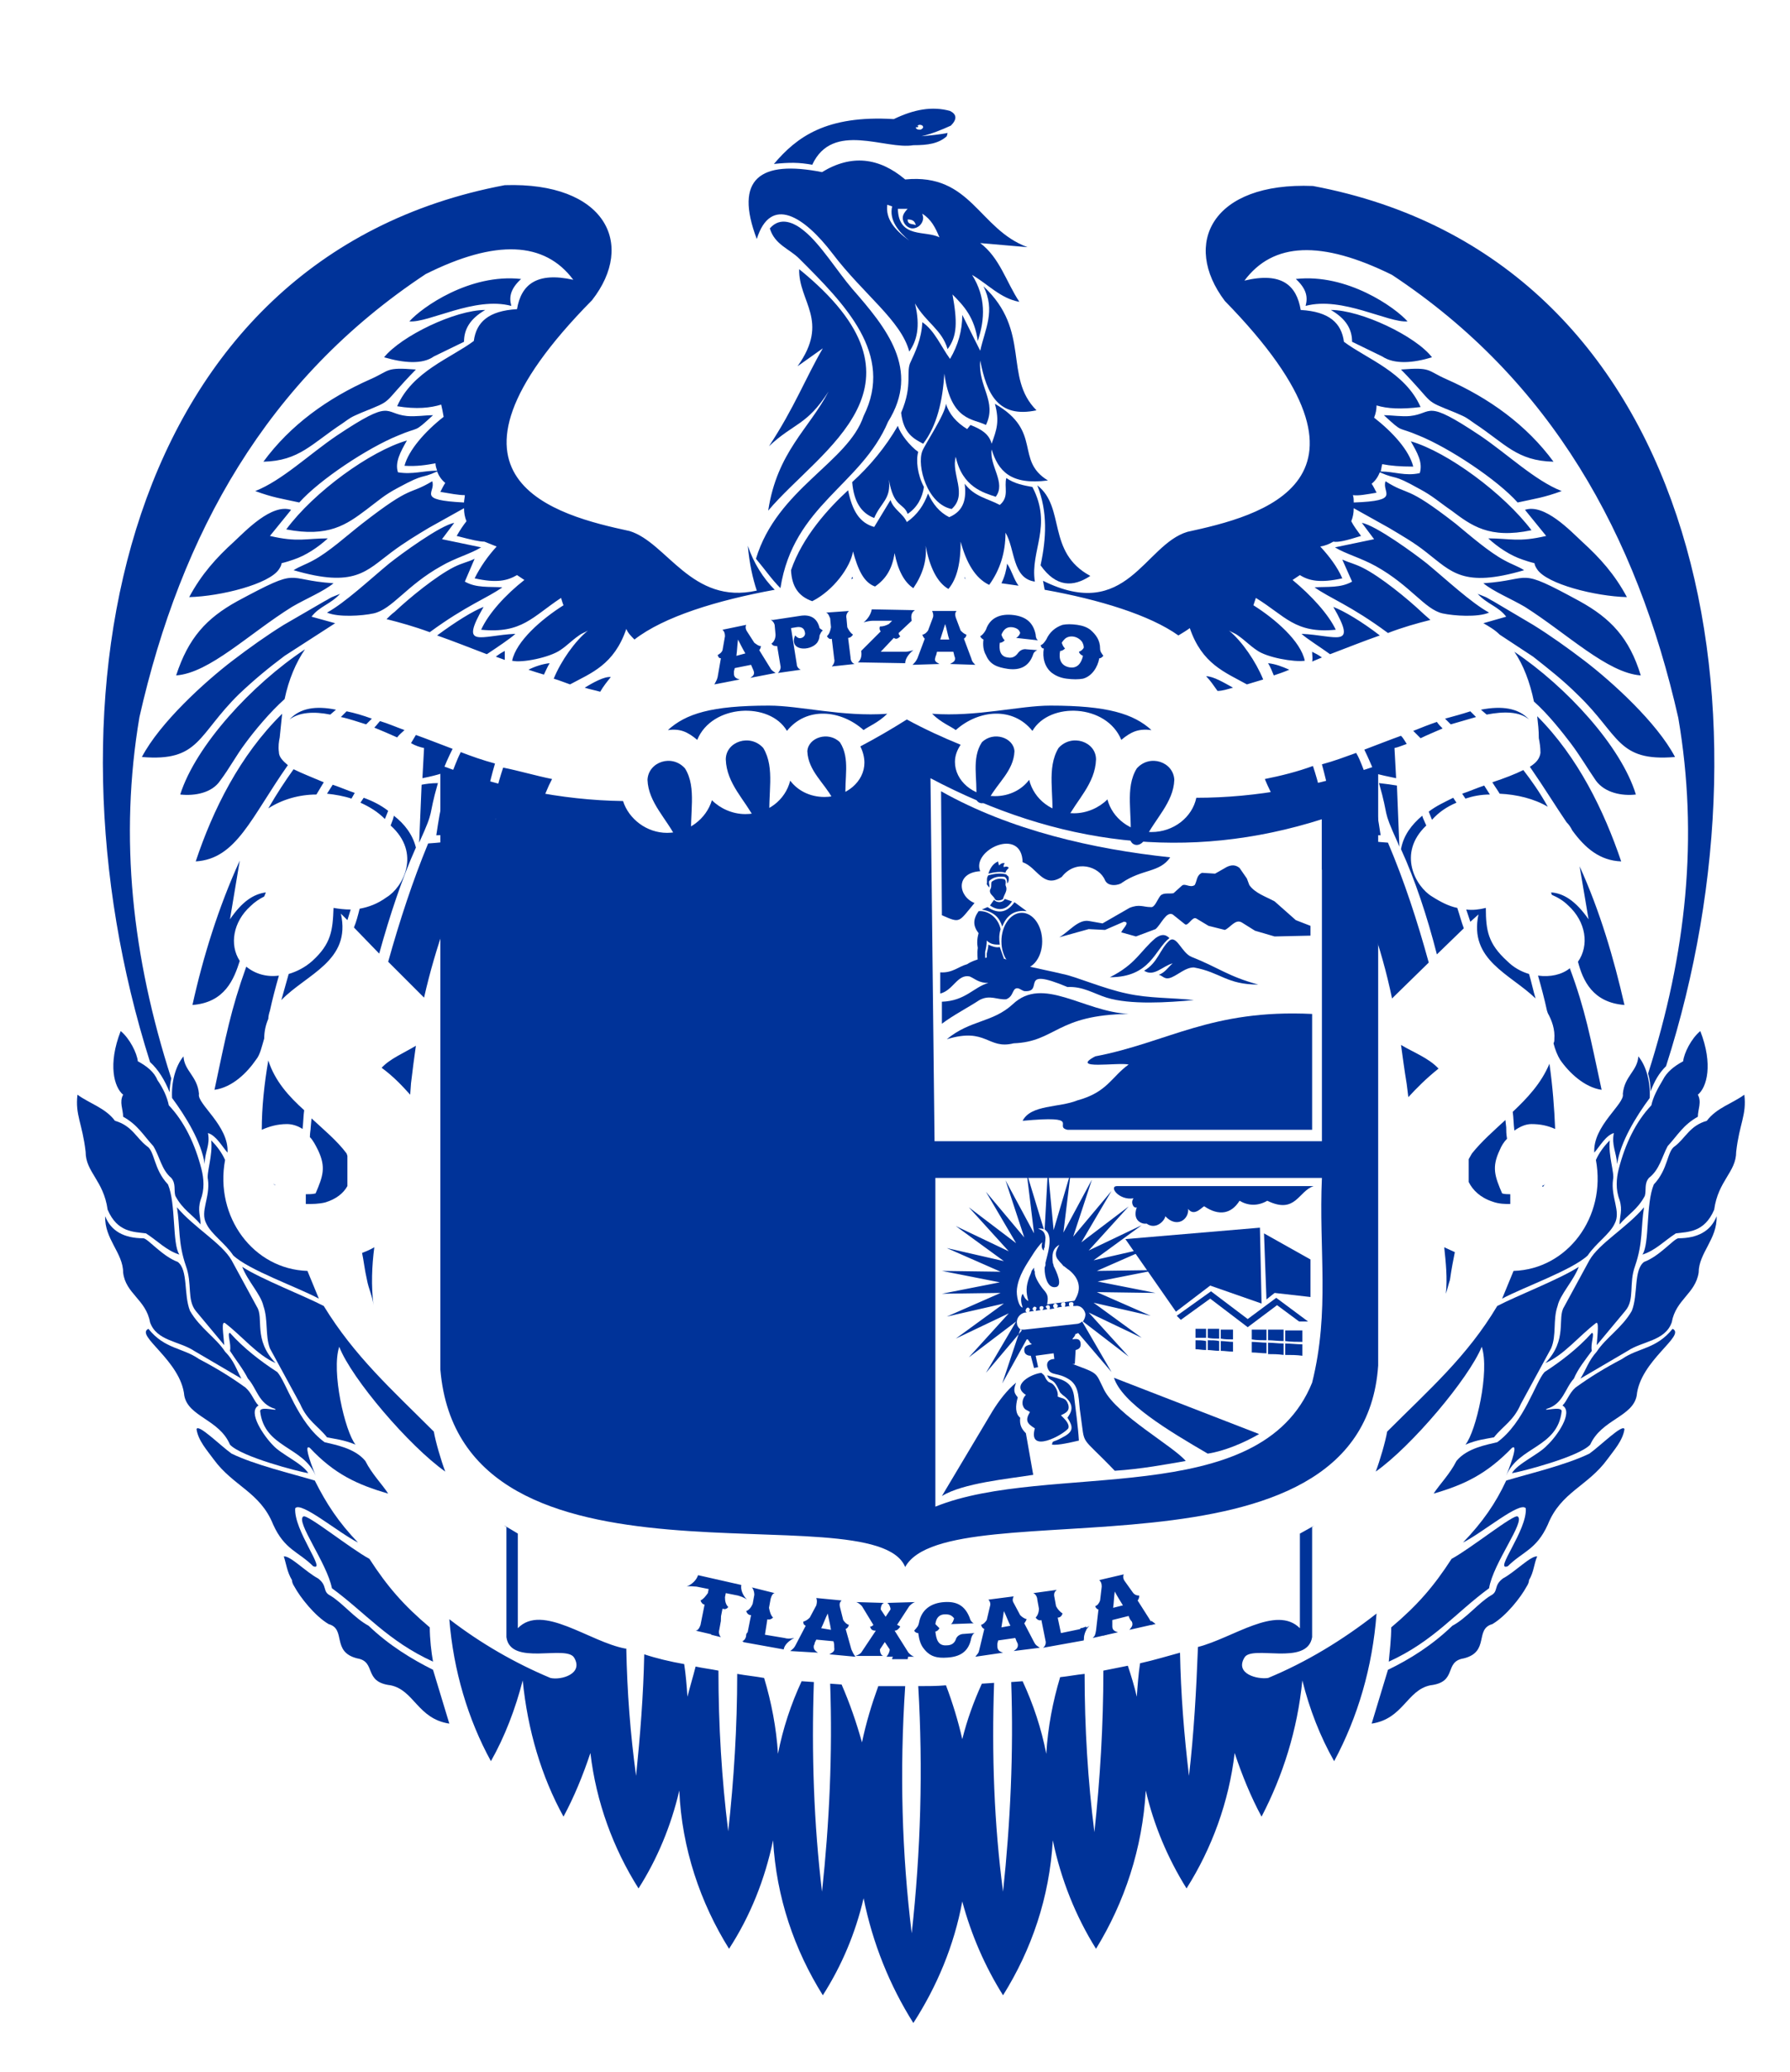 <?xml version="1.0" encoding="utf-8"?>
<!-- Generator: Adobe Illustrator 19.0.0, SVG Export Plug-In . SVG Version: 6.00 Build 0)  -->
<svg version="1.1" id="Capa_1" xmlns="http://www.w3.org/2000/svg" xmlns:xlink="http://www.w3.org/1999/xlink" x="0px" y="0px"
	 viewBox="533 110 219.5 254" style="enable-background:new 533 110 219.5 254;" xml:space="preserve">
<style type="text/css">
	.st0{fill:#003399;}
</style>
<path class="st0" d="M643.5,160.6c1.5-3.5,0.5-5,1.2-6.3c0.5-1.1,1.3-2.7,1.4-4.8c1.5,1,2.3,3,3.4,4.5c1-1.7,1.5-3.5,1.5-5.4
	l2.2,4.4c0.6-2.7,1.9-4.9,0.4-7.9c5.9,5.5,2.4,11.1,6.5,15.2c-4.7,1-6.1-2-6.9-6.1c-0.3,3.2,2.1,5,0.7,7.9c-1.5-0.8-4.3-0.4-5.1-6.3
	c-0.2,3.3-0.9,6.4-2.6,8.6C645.1,163.8,643.8,163.2,643.5,160.6z"/>
<path class="st0" d="M642.6,124.6c-8.3-0.5-11.9,2.2-14.7,5.5c1.9-0.2,3.1-0.2,4.7,0.1c2.5-5.4,9-1.8,12.4-2.4
	c1.8,0,3.1-0.2,4.1-1.1l0.1-0.4c-1,0.2-2.1,0.3-3.2,0.4c1.3-0.3,2.5-0.8,3.6-1.3c0.8-0.8,0.7-1.4-0.1-1.8
	C647.3,123,645.1,123.4,642.6,124.6z M645.8,125.3c0.2,0,0.4,0.1,0.4,0.3c0,0.1-0.2,0.3-0.4,0.3c-0.3,0-0.5-0.1-0.5-0.3l0,0h0.1
	c0.1,0,0.2,0,0.2-0.1s-0.1-0.1-0.2-0.1C645.6,125.4,645.6,125.3,645.8,125.3z"/>
<path class="st0" d="M631,143c-0.1,4,3.8,6.3-0.2,11.9l3.1-2.2c-2.1,3.6-3.5,7.3-6.6,12c3.1-2.9,4.6-2.5,7.3-6.7
	c-2.4,4.6-6.3,7.4-7.4,14.6C633.6,165,648.5,157.2,631,143z"/>
<path class="st0" d="M646.1,165.3c0.3-0.8,2.8-4.5,2.9-5.8c0.4,1.3,1.3,2.3,2.6,3.1l0.4-0.5c1.3,0.5,2.3,1.1,2.6,2.3
	c0.6-1.7,1-2.7,0.4-4.9c5.9,3.4,2.4,6.9,6.5,9.4c-4.6,0.6-6.1-1.2-6.9-3.8c-0.3,2,1.8,4.1,0.5,5.8c-1.5-0.5-4.1-1.2-4.9-4.9
	c-0.6,2.1,1.5,4.6-0.5,6.4C646.7,171.8,645.4,167.1,646.1,165.3z"/>
<path class="st0" d="M643.1,162.2c-1.5,2.6-3.4,4.9-5.6,6.9c0.2,2.4,1.1,3.8,2.7,4.4c0.8-1.9,2.1-2.3,1.8-4.7
	c0.6,3.5,1.8,2.8,2.3,4.2c1.2-0.8,1.8-2,2-3.3c-0.8-1.5-1-3.3-0.7-4.3C644.6,164.7,643.4,163.2,643.1,162.2z"/>
<path class="st0" d="M656.4,168.6c1,0.7,2.1,0.9,3.2,1.1c2.5,4.8-0.3,7.8,0.3,11.6c-2.8-0.4-2.4-4-3.6-6c0,2.5-0.7,4.6-2,6.4
	c-1.7-0.8-2.8-2.7-3.5-5.3c0,2.5-0.4,4.5-1.5,5.8c-1.4-0.8-2.3-2.7-2.8-5.3c0.2,1.8-0.4,3.6-1.5,5.2c-1.1-0.7-1.9-2.2-2.3-4.3
	c-0.3,2-1.1,3.2-2.4,4.1c-1.4-0.5-2.1-2.1-2.7-4.3c-0.3,1.9-2.4,4.8-5,6.1c-1.7-0.6-2.5-1.8-2.6-3.8c1.4-4.1,4.6-7.6,7-9.8
	c0.5,2.5,1.4,4,3.2,4.5l2-3.3c0.4,1.2,1.5,1.6,2,2.7c1.3-0.9,2.1-2.1,2.6-3.5c0.6,1.3,1.4,2.3,2.6,2.9c1.9-0.8,2.1-2.4,1.9-4.1
	c1.2,1.6,2.8,1.8,4.3,2.6C656.8,170.9,656.1,169.7,656.4,168.6z"/>
<path class="st0" d="M660.6,179.3c0.7-3.3,0.9-6.5-0.4-9.8c3.5,2.7,1.1,8.2,6.5,11.1C664.6,182,662.5,182,660.6,179.3z"/>
<path class="st0" d="M628.7,182.1c1.6-10.2,9.9-12.6,13.2-20.4c4-6.4-0.2-11.5-4.4-16.3c-1.8-2.1-3.9-5.5-5.9-7.1
	c-1.2-1-2.9-1.8-4.2-0.3c0.6,2,2.4,2.5,3.6,3.7c5.6,5.6,11.7,11.7,7.9,19.3c-1.9,5.7-10.6,8.9-13.2,17.5
	C626.8,179.8,627.6,181,628.7,182.1z"/>
<path class="st0" d="M633.8,131.1c-7.6-1.5-10.8,0.8-8,8.2c1.7-5.4,5.8-2.8,9.3,1.8c3.8,5,8.4,8.2,9.4,12c0.9-1.3,1.4-3,0.7-5.9
	c1.4,2.4,3.3,3.2,4,5.6c1.2-1.6,1.2-3.4,0.6-6.7c1.4,1.4,2.7,2.8,3.1,5.7c0.9-2.7,1-5.4-0.7-8.1c1.9,1.1,3.5,2.9,5.8,3.3
	c-1.6-2.4-2.4-5.4-4.8-7.2l5.8,0.5c-6-2.2-6.9-9.1-15-8.3C640.8,129.3,637.4,128.9,633.8,131.1z M641.8,135.1l0.6,0.2
	c-0.4,1.7,0.8,3.1,2.1,4.2C642.6,138.1,641.6,136.8,641.8,135.1z M635.3,133.7c-0.4-0.2-0.8,0.1-0.6,0.8c0.2,0.6,0.7,0.9,1,1.3
	C634.8,134.3,635.8,134.1,635.3,133.7z M643.1,135.6c0.5,0,0.9,0,1.2,0c-0.3,0.3-0.6,0.7-0.6,1.1c0,0.7,0.6,1.3,1.2,1.3
	c0.7,0,1.3-0.6,1.3-1.3c0-0.2-0.1-0.4-0.1-0.5c1.1,0.7,1.6,1.7,2.1,2.9C646.5,138.2,643.2,139.3,643.1,135.6z M644.3,136.9
	c0.7,0,0.9,0.3,1,0.7C644.9,137.4,644.3,137.6,644.3,136.9z"/>
<path class="st0" d="M587,277.9v-74.1c7.2,2.7,14.8,4.3,22.4,4.4c0.7,2.2,2.9,3.9,5.4,3.9c2.6,0,4.8-1.7,5.5-4c1,1,2.5,1.7,4.1,1.7
	c2.7,0,4.9-1.7,5.5-4.1c0.9,1.2,2.4,2,4.2,2c2.7,0,4.9-1.9,4.9-4.2c0-0.7-0.2-1.4-0.5-2c1.9-1,3.8-2.1,5.7-3.3
	c2.2,1.2,4.4,2.2,6.6,3.1c-0.4,0.6-0.7,1.3-0.7,2.1c0,2.3,2.2,4.2,4.9,4.2c1.8,0,3.3-0.8,4.2-2c0.6,2.4,2.8,4.1,5.5,4.1
	c1.6,0,3.1-0.7,4.1-1.7c0.6,2.3,2.8,4,5.4,4c2.7,0,5-1.8,5.5-4.2c7.4,0,14.8-1.4,22.3-4v73.6c-1.9,28.1-52.7,15-58,24.7
	C640.1,292.6,589.5,307.4,587,277.9z M695.2,210.4c-16.6,5.3-32.6,3.2-48.1-5l0.5,44.5h47.5v-39.5H695.2z M695.1,254.4h-47.4v40.3
	c13.8-5.6,39.8,0.6,46.2-15.2C696.1,270.7,694.7,263.2,695.1,254.4z M593.7,210.4c16.6,5.3,32.6,3.2,48.1-5l-0.5,44.5h-47.5v-39.5
	H593.7z M594,254.4h47.5v40.3c-13.8-5.6-39.8,0.6-46.2-15.2C592.9,270.7,594.2,260.8,594,254.4z"/>
<path class="st0" d="M616,212.9c0.7,1.1,1.7,0.7,1.8,0c-0.3-3,0.7-6.3-0.8-8.7c-1.6-1.8-4.5-0.8-4.6,1.4
	C612.5,208.4,614.8,210.4,616,212.9z"/>
<path class="st0" d="M625.6,210.5c0.7,1.1,1.7,0.7,1.8,0c-0.3-3.1,0.7-6.3-0.8-8.8c-1.6-1.8-4.6-0.8-4.6,1.4
	C622.1,206.1,624.4,208.1,625.6,210.5z"/>
<path class="st0" d="M635.1,207.9c0.6,0.9,1.5,0.6,1.6,0c-0.2-2.4,0.6-4.9-0.7-6.9c-1.4-1.4-3.9-0.6-4,1.1
	C632.1,204.5,634.1,206,635.1,207.9z"/>
<path class="st0" d="M618.5,200.7c-1.2-1-2.1-1.4-3.6-1.2c2.2-2,5.3-3,12.4-3c3.8,0,9,1.4,14.5,1c-1.1,1.1-2.4,1.6-2.9,2
	c-2.8-2.5-7-2.9-9.4,0.1C627.4,196,620.3,196.3,618.5,200.7z"/>
<path class="st0" d="M670.5,200.7c1.2-1,2.1-1.4,3.7-1.2c-2.2-2-5.4-3-12.4-3c-3.8,0-9,1.4-14.5,1c1.1,1.1,2.4,1.6,2.9,2
	c2.8-2.5,7-2.9,9.4,0.1C661.7,196,668.7,196.3,670.5,200.7z"/>
<path class="st0" d="M673.4,212.9c-0.7,1.1-1.7,0.7-1.8,0c0.3-3-0.7-6.3,0.8-8.7c1.6-1.8,4.5-0.8,4.6,1.4
	C676.9,208.4,674.6,210.4,673.4,212.9z"/>
<path class="st0" d="M663.8,210.5c-0.7,1.1-1.7,0.7-1.8,0c0.3-3.1-0.7-6.3,0.8-8.8c1.6-1.8,4.6-0.8,4.6,1.4
	C667.3,206.1,665,208.1,663.8,210.5z"/>
<path class="st0" d="M654.3,207.9c-0.6,0.9-1.5,0.6-1.6,0c0.2-2.4-0.6-4.9,0.7-6.9c1.4-1.4,3.9-0.6,4,1.1
	C657.3,204.5,655.3,206,654.3,207.9z"/>
<path class="st0" d="M640.1,246.9c-2-0.1-6,0.3-8.2-0.2c-2.4-0.5-3.8-0.8-4.6-0.3c-2.5,1-3.6-0.5-5.9-0.7c-4.3,1.2-2.8-1-4.6-0.9
	c-4.3,1-3.3-1-5.9-1.2c-3.5,1.8-3.8-1.2-5.4-0.9c-7.6,4.1-7.5-1-10.5-0.6v6.7h45.2v-1.9H640.1z"/>
<path class="st0" d="M599.8,239.3c-1.6-0.5-1.2-2.2-4.9-1.6v-3.9c5.8-0.5,10.9-9.6,14.7-13.5c1.6-0.9,2.3,3.7,4.8,5.7
	c1.3,0.8,2.4,2.1,4,2.5c-1.1-1.6-3.2-2.6-4-4.4l2.5-1.8l3.1-2.9c1.3-1.6,6.2,6.7,9.3,8.8c2.1,1.5,5.8,1.8,8.7,2.7
	c-2.2,0.6-7.4-1.2-8.2-0.3c-0.5,0.3-0.5,0.6,0.5,1c2.4,1.1,4.7-0.4,4.4,0.7c-0.5,1.6-4.9,0.5-3.7,2c4.2,2.8,4.4,2.6,9.2,3.4v2.7
	c-1.5,0.2-3-0.3-4.5-1.6c-1.7-2.2-5.9-1-7.2-2.1c-2.2-1.5-5-0.7-6.2-0.8c-0.4-0.1-0.1-0.8-0.6-1.1c-0.7-0.3-1.3,0.1-2-0.2
	c-1.2-0.6,0.3-1.8-0.3-1.9c-1,0-1,1.2-0.8,2.3c0.5,1,1.4,0,2.4,0.7c0.3,0.4-0.5,0.9,0.3,1.2c2,0.1,3.8-0.5,5.5,0.7
	c2.5,1.4-0.4,1.7,0,2.9c3,2.2,6.7,1,9.4,2.4c-0.8,0.1-1.5,0.7-2.5,0.3c-1.5-0.5-2.3,0.2-3.3-0.2c-1.4-0.6-2.2,0-3.2-0.5
	c-1.3-0.7-2.5,0.2-3.6-0.3c-0.7-0.3-1-1.1-2-0.9c-1.6,0.1-2-0.8-3.2-0.8c-1.1,0-1.3-1-2.4-0.5c-1.7,0.5-2.7-0.9-4.1-0.5
	c-2.7,0.4-3.7-1.6-5.2-1.1C604.3,239.7,602,239,599.8,239.3z"/>
<path class="st0" d="M617.5,220.9c-1.2,0.9-2.2,2-3.7,2.7c-0.5-0.5-0.9-1.1-1.3-1.7l1.8-2.4c0.4-0.5,0.9-0.5,1.5,0L617.5,220.9z"/>
<path class="st0" d="M621.3,310.6c-0.2-0.2-0.3-0.6-0.2-0.9l0.5-2.5c0.2,0.1,0.5,0.1,0.7-0.2c-0.3-0.3-0.4-0.7-0.4-1.2l0.1-0.5
	l1.5,0.3c0.3,0.1,0.7,0.2,1.1,0.5c-0.5-0.5-0.8-1.2-0.7-1.8l-5.3-1.2c-0.2,0.6-0.7,1.1-1.4,1.4c0.4-0.1,0.9,0,1.2,0l1.5,0.3
	l-0.1,0.5c-0.3,0.4-0.5,0.7-0.9,0.9c0.1,0.3,0.3,0.5,0.5,0.5l-0.5,2.5c-0.1,0.3-0.3,0.7-0.6,0.7L621.3,310.6z M625.2,304.6
	c0.2,0.2,0.3,0.6,0.3,0.9l-0.2,1.1c-0.2,0.5-0.5,0.8-0.8,0.9c0.1,0.3,0.3,0.5,0.6,0.5l-0.5,2.5c-0.1,0.3-0.3,0.7-0.5,0.8l5,0.9
	c0.1-0.6,0.7-1.1,1.3-1.4c-0.5,0.1-0.9,0.1-1.2,0l-2.4-0.4l0.3-1.9c0.2,0.1,0.5,0,0.7-0.2c-0.3-0.3-0.4-0.7-0.5-1.2l0.2-1.1
	c0.1-0.4,0.3-0.7,0.5-0.7L625.2,304.6z M633.3,312.6c-0.3-0.2-0.6-0.4-0.5-0.9c0,0,0.1-0.1,0.1-0.3l0.2-0.4l2.1,0.2
	c0.1,0.3,0.1,0.5,0.1,0.8c0.1,0.5-0.3,0.6-0.6,0.8l3.2,0.3c-0.3-0.4-0.3-0.5-0.5-0.9l-0.7-2.5c0.2-0.1,0.3-0.2,0.4-0.5
	c-0.3-0.1-0.5-0.3-0.7-0.6L636,307c-0.1-0.4,0-0.6,0.2-0.8l-3.1-0.3c0.1,0.3,0.1,0.5,0,0.9l-0.8,1.5c-0.3,0.3-0.5,0.4-0.8,0.5
	c0,0.3,0.1,0.4,0.3,0.5l-1.2,2.3c-0.2,0.4-0.3,0.5-0.7,0.8L633.3,312.6z M633.7,309.6c0.3-0.6,0.5-1.2,0.8-1.8
	c0.1,0.6,0.3,1.3,0.4,2L633.7,309.6z M641.8,306.5c0.2,0.1,0.4,0.5,0.4,0.8l-0.6,0.9l-0.6-0.9c0-0.3,0.1-0.7,0.4-0.8l-3.4-0.1
	c0.3,0.1,0.5,0.3,0.7,0.5l1.4,2.3c-0.1,0.1-0.2,0.2-0.4,0.2c0.1,0.4,0.3,0.5,0.7,0.5l-1.8,2.7c-0.2,0.2-0.4,0.3-0.7,0.4h3.4
	c-0.3-0.1-0.4-0.5-0.4-0.8l0.6-0.9l0.6,0.9c0,0.3-0.2,0.7-0.4,0.9h3.4c-0.3-0.1-0.5-0.3-0.7-0.5l-1.7-2.7c0.3,0,0.5-0.2,0.7-0.5
	c-0.2-0.1-0.3-0.2-0.4-0.2l1.5-2.3c0.2-0.2,0.4-0.4,0.7-0.5L641.8,306.5z M647.7,309.1c0.1-0.8,0.5-1.2,1.2-1.2
	c0.5,0,0.8,0.1,1.1,0.5c-0.1,0.3-0.2,0.6-0.4,0.7l2.8-0.1c-0.2-0.1-0.4-0.3-0.5-0.7c-0.6-1.5-1.6-2-3.1-1.9
	c-1.6,0.1-2.8,0.9-3.1,2.5c-0.1,0.5-0.3,0.7-0.6,1c0.1,0.2,0.3,0.3,0.5,0.3c0.1,0.8,0.3,1.4,0.6,1.8c0.8,1.1,1.7,1.3,3,1.2
	c1.5-0.1,2.6-0.7,2.9-2.4c0.1-0.3,0.2-0.5,0.4-0.6l-1.3,0.1c-0.5,0-0.9,0.3-1,0.7c-0.2,0.5-0.6,0.7-1.1,0.7
	c-1.1,0.1-1.3-0.8-1.4-1.7c0.2,0,0.4-0.2,0.5-0.4C648.1,309.5,647.9,309.3,647.7,309.1z M656,312.6c-0.3-0.1-0.7-0.2-0.7-0.8
	c0,0,0-0.1,0-0.3l0.1-0.4l2.1-0.3c0.1,0.3,0.2,0.5,0.3,0.7c0.1,0.5-0.2,0.7-0.5,0.9l3.2-0.4c-0.4-0.3-0.5-0.3-0.7-0.7l-1.2-2.3
	c0.1-0.1,0.2-0.3,0.3-0.5c-0.3-0.1-0.5-0.2-0.8-0.5l-0.8-1.5c-0.2-0.3-0.1-0.6,0-0.8l-3.1,0.4c0.2,0.2,0.3,0.5,0.2,0.8l-0.4,1.7
	c-0.2,0.3-0.4,0.5-0.7,0.6c0.1,0.3,0.2,0.4,0.4,0.5l-0.6,2.5c-0.1,0.5-0.2,0.5-0.5,0.9L656,312.6z M655.8,309.5
	c0.1-0.6,0.2-1.3,0.3-2c0.3,0.6,0.5,1.2,0.8,1.8L655.8,309.5z M659.7,305.3c0.3,0.1,0.5,0.5,0.5,0.8l0.2,1.1c0,0.5-0.2,0.9-0.4,1.1
	c0.2,0.3,0.5,0.4,0.7,0.3l0.5,2.5c0.1,0.3,0,0.7-0.3,0.9l5-0.9c-0.1-0.7,0.2-1.3,0.7-1.8c-0.4,0.3-0.9,0.4-1.1,0.4l-2.4,0.5
	l-0.4-1.9c0.3,0,0.5-0.2,0.6-0.5c-0.3-0.2-0.6-0.5-0.8-0.9l-0.2-1.1c-0.1-0.4,0-0.7,0.3-0.9L659.7,305.3z M670.1,310.1
	c-0.3-0.1-0.7-0.2-0.7-0.7c0,0,0-0.1,0-0.4v-0.4l2-0.5c0.1,0.3,0.2,0.5,0.4,0.7c0.2,0.5-0.1,0.7-0.3,1l3.1-0.7
	c-0.4-0.3-0.5-0.3-0.7-0.7l-1.4-2.2c0.1-0.1,0.2-0.3,0.2-0.6c-0.3,0-0.6-0.1-0.8-0.4l-1-1.4c-0.2-0.3-0.2-0.6-0.1-0.8l-3,0.7
	c0.2,0.2,0.3,0.4,0.3,0.8l-0.2,1.7c-0.1,0.3-0.3,0.6-0.6,0.7c0.1,0.3,0.3,0.4,0.4,0.4l-0.3,2.6c-0.1,0.5-0.1,0.6-0.4,0.9
	L670.1,310.1z M669.5,307.1c0.1-0.7,0.1-1.4,0.2-2c0.3,0.6,0.7,1.2,1,1.7L669.5,307.1z"/>
<path class="st0" d="M645,358c-2.9-4.6-5-9.8-6.1-15.3c-1,4.3-2.7,8.3-5,11.9c-3.5-5.6-5.7-12-6.1-19c-1,4.8-2.8,9.3-5.4,13.3
	c-3.5-5.6-5.8-12.3-6.1-19.4c-1,4.3-2.7,8.4-5,12c-3.1-4.9-5.2-10.6-5.9-16.6c-0.9,2.7-2,5.4-3.3,7.8c-2.7-4.9-4.4-10.6-5-16.7
	c-0.9,3.5-2.2,6.9-3.9,9.9c-2.8-5.1-4.6-11.1-5.1-17.4c3.9,3,8.1,5.4,12.4,7.2c1.3,0.3,4.1-0.5,2.9-2.5c-1-1.6-7.8,1.1-8.3-2.5
	v-13.5l-0.3-0.2l0.2,0.1l0,0l0,0l1.5,0.9v-0.9l0,0l0,0v12.5c3-3.1,8.8,1.7,13.2,2.5h0.1c0.1,5.3,0.5,10.5,1.2,15.6
	c0.5-4.9,0.9-9.9,1-14.9c1.5,0.5,3.2,0.9,4.9,1.2c0.2,1.3,0.3,2.6,0.4,4c0.3-1.2,0.7-2.5,1-3.7c0.9,0.2,1.8,0.3,2.8,0.5
	c0,6.7,0.4,13.3,1.2,19.7c0.7-6.4,1.1-12.8,1.1-19.3c1.1,0.2,2.2,0.3,3.3,0.5c0.9,3,1.5,6.1,1.7,9.3c0.6-3.1,1.6-6.1,2.9-8.9
	l1.5,0.1c-0.3,8.8,0,17.4,1,25.7c0.9-8.4,1.3-16.9,1-25.5l1.4,0.1c1,2.3,1.8,4.6,2.5,7.1c0.5-2.4,1.2-4.7,2-6.9c1.1,0,2.2,0,3.3,0
	c-0.7,10.5-0.4,20.6,0.8,30.3c1.1-10,1.4-20.1,0.8-30.3c1.1,0,2.3,0,3.4-0.1c0.8,2.1,1.5,4.4,2,6.6c0.6-2.4,1.4-4.6,2.4-6.8l1.5-0.1
	c-0.3,8.8,0,17.3,1.1,25.6c0.9-8.5,1.3-17,1-25.7l1.4-0.1c1.3,2.8,2.3,5.8,2.9,8.9c0.2-3.3,0.8-6.4,1.7-9.4c1-0.1,2-0.3,3-0.4
	c0,6.6,0.4,13.1,1.2,19.4c0.7-6.5,1.1-13.1,1.1-19.8c1-0.2,2-0.4,3-0.6c0.4,1.2,0.8,2.5,1.1,3.8c0.1-1.4,0.2-2.8,0.4-4.1
	c1.8-0.4,3.4-0.9,4.9-1.3c0.1,5.1,0.5,10.1,1.1,15.1c0.6-5.2,0.9-10.5,1.1-15.8c4.3-1.1,9.6-5.2,12.5-2.3v-12.5l0,0l0,0v0.9l1.8-1
	l-0.3,0.2v13.5c-0.6,3.6-7.4,0.9-8.3,2.5c-1.2,2,1.6,2.7,2.9,2.5c4.6-1.9,9.1-4.6,13.3-7.9c-0.5,6.6-2.3,12.7-5.2,18.1
	c-1.7-3-3-6.3-3.9-9.9c-0.6,6.1-2.4,11.7-5,16.7c-1.3-2.4-2.4-5.1-3.3-7.8c-0.7,6-2.8,11.7-5.9,16.6c-2.3-3.7-4-7.7-5-12
	c-0.4,7.1-2.6,13.7-6.1,19.4c-2.5-4-4.3-8.5-5.3-13.3c-0.4,7-2.6,13.4-6.1,19c-2.2-3.5-3.9-7.4-5-11.5
	C650,348.5,647.9,353.5,645,358z M620.2,310.4c0.4-0.8,0.8-1.6,1.2-2.4v0.7l-0.2,1.1c-0.1,0.3,0,0.7,0.2,0.9l0,0L620.2,310.4z
	 M624.6,310.1c0.2,0.4,0.4,0.9,0.6,1.3l-1.2-0.2c0.3-0.1,0.5-0.4,0.5-0.8L624.6,310.1z M642.4,313.3c0.3-0.7,0.7-1.4,1-2l1,1.6
	l-0.1,0.5h-1.9V313.3z M645.2,309.8L645.2,309.8c0.1-0.1,0.3-0.3,0.3-0.4c0.7,1.2,1.4,2.4,2,3.6c-0.5-0.2-0.9-0.5-1.2-1
	s-0.5-1.1-0.6-1.8C645.4,310.1,645.3,310,645.2,309.8z M664.8,311.2c0.2-0.5,0.5-1.1,0.7-1.6c0.2,0,0.4-0.1,0.7-0.2v0.4
	c-0.2,0.4-0.3,0.8-0.3,1.2L664.8,311.2z M668.3,310.5c0-1-0.1-2-0.1-3.1c0.5,0.9,1,1.8,1.4,2.7L668.3,310.5z M674,309.2l0.2-0.5
	c0.1,0.1,0.3,0.2,0.5,0.4L674,309.2z"/>
<path class="st0" d="M648.3,231.8v-2.6c1.5,0.1,2.2-0.7,3.3-1c1.2-0.8,3.2-1,4.2-0.8c2.7,1.1,4.6,1.3,7.5,2c1.6,0.3,5,1.8,7.9,2.4
	c2.7,0.6,5.5,0.5,8.2,0.8c-3.2,0.3-7.8,0.6-10.7-0.3c-1.6-0.5-2.9-1.4-4.8-1.3c-6.2-2.6-2.7,0.7-5.3,0.5c-0.4-0.1-0.8-0.6-1.2-0.2
	c-0.3,0.4-0.3,0.9-1,1.2c-1.1,0.1-2-0.6-3.3,0.1c-1.2,0.8-3.3,1.9-4.6,2.9v-2.7c2.9-0.1,3.9-1.8,5.7-2.3c-1.2,0-1.6-0.5-2.3-0.8
	C650.4,229.4,649.9,231.4,648.3,231.8z"/>
<path class="st0" d="M667.3,239.5c8.9-1.7,14.2-5.8,26.6-5.2v14.2h-30c-1.8-0.4,2-1.8-5.5-1.1c1-2,4.5-1.6,6.7-2.5
	c3.7-1,4.2-2.9,6.3-4.4C670.1,240.2,664.1,241.2,667.3,239.5z"/>
<path class="st0" d="M657.3,237.9c-3.2,0.8-3.3-2-8.2-0.5c2.9-2.4,5.6-2,8.1-4.3c3.7-3.5,8.6,0.9,14.2,1.2
	C662.5,234.4,662.5,237.7,657.3,237.9z"/>
<path class="st0" d="M666.5,223.9l-3.6,1c1.2-0.7,2.3-2.2,3.6-2l1.7,0.3l3.3-1.9c1.2-0.5,1.7-0.1,2.6-0.1c0.5,0.1,0.8-0.9,1.2-1.4
	c0.4-0.4,1-0.2,1.6-0.3l1-0.9c0.4-0.4,1,0.3,1.6-0.1c0.3-0.5,0.2-1.2,0.9-1.5l1.6,0.1l1.4-0.8c0.6-0.3,1.1-0.3,1.6,0.1l0.9,1.3
	l0.3,0.8c0.7,1,2,1.4,3.1,2l2.6,2.3l1.8,0.7v1.2l-4.4,0.1l-2.4-0.7l-1.6-1c-0.8-0.5-1.4,0.6-2.1,0.9l-2-0.5l-1.5-0.9
	c-0.5-0.3-1,1-1.4,0.7l-1.5-1.2c-0.8-0.4-1.4,1.2-2.1,1.8l-2.4,0.9l-1.8-0.5c0.1-0.4,1.2-1.3,0.3-1.3l-2.3,1L666.5,223.9z"/>
<path class="st0" d="M669.1,229.8c3.2-1.6,3.7-3.2,5.6-4.8c0.7-0.5,1.2-0.5,1.7,0C674.6,226.4,674.1,229.8,669.1,229.8z"/>
<path class="st0" d="M676.8,228.1c-1.2,0.3-2.3,1.7-3.5,0.9c1.7-1,1.9-2.6,3.1-3.7c0.9-0.7,1.5,1.5,2.7,2c3.3,1.3,4.5,2.4,8.2,3.4
	c-3.9,0-4.6-1.5-7.9-2.1c-1,0-1.8,0.8-2.7,1.2c-0.9,0.4-1.1-0.2-1.6-0.3C675.9,229.2,676.2,228.6,676.8,228.1z"/>
<path class="st0" d="M619.6,214.8c7.1-1.4,13.9-3.6,20.9-7.5l-0.1,10.3c-1.8,0.9-1.7,2.9-3.3,0.9c1.6-0.7,2-3-0.6-3.1
	c0.9-2.1-4.2-3.2-4.3,0.5c-1.4,0.5-2.1,2.7-4,1.5c-1.3-1.8-3.7-1-4.3,0.3c-0.3,0.7-1,0.8-1.2,0.5C623.7,216.5,623.5,215,619.6,214.8
	z"/>
<path class="st0" d="M676.5,215.1c-9.4-1-19.6-3.3-28.1-8.1l0.1,15.2c2.3,1,2,0.9,4-1.5c-2-0.8-2.4-3.7,0.7-3.9
	c-1.1-2.6,5.1-5.5,5.2-1.1c1.8,0.6,2.5,3.3,4.8,1.8c1.7-2.2,4.6-1.3,5.3,0.4c0.4,0.9,1.8,0.6,2.1,0.3
	C673.1,216.5,675.2,217,676.5,215.1z"/>
<path class="st0" d="M669.7,290.3c3.2-0.2,6.4-0.8,8.7-1.2c-1.5-1.8-8.4-5.6-10-8.7c-1.2-2.4-0.5-1.9-4.7-3.5
	c-1.8-0.7-2.6-0.1-2.2,0.9c0.4,0.9,1.2,0.4,2.6,1.3c1.4,0.9,1.1,2.6,1.4,4.3C666.1,287.5,665.3,285.7,669.7,290.3z"/>
<path class="st0" d="M658.8,281C658.8,281,658.7,281,658.8,281c-0.1,0.1-0.5,0.5-0.4,1.2c0.2,0.7,0.5,0.6,0.9,0.9
	c-0.6,1-0.4,1.4,0.6,2c-0.9,3.2,3.5,0.8,4.1,0c0.2-0.5-0.4-1.1-0.7-1.4l-0.2-0.2c0.6-0.3,1.1-0.5,0.9-1.3c-0.3-0.9-0.7-0.7-1.3-1
	c0.1-0.6-0.3-1.3-0.7-1.6c-0.4-0.2-0.4-0.1-0.7-0.5c-0.3-0.5-0.1-0.4-0.6-0.8C659.5,278.4,656.9,279.8,658.8,281z"/>
<path class="st0" d="M663.9,283.8c0.7,1.1,0.8,1.7-0.6,2.4c-1.2,0.7-1.2,0.3-1.3,0.9c0.8,0.1,2.4-0.3,3.3-0.5
	c-0.1-1.7-0.4-3.8-0.6-5.5c-0.3-1.9-1.6-2-3.3-2.5c0.4,0.9,0.7,0.2,1.4,1.7c0.3,0.6,0.1,0.3,0.5,0.7
	C665.1,282.3,664.2,283.3,663.9,283.8z"/>
<path class="st0" d="M661.5,253.4l0.7,7.4l2.1-7.1l-0.9,7.4l3.5-6.5l-2.3,7l4.7-5.6l-3.7,6.3l5.8-4.4l-4.9,5.4l6.5-3.1l-5.9,4.3
	l7-1.6l-6.6,2.9l7.2-0.1l-7.1,1.4l7.1,1.4l-7.2-0.1l6.6,2.9l-7-1.6l5.9,4.3l-6.5-3.1l4.9,5.4l-5.6-4.3c0.2-0.3,0.3-0.6,0.3-0.9l0,0
	c-0.1-0.6-0.6-1.1-1.2-1h-0.3c0-0.2,0.1-0.2,0-0.4c-0.1-0.1-0.3-0.1-0.5,0c0,0.3-0.1,0.3,0.1,0.4l0,0l-0.6,0.1c0,0,0,0,0-0.1
	c0.1-0.3,0-0.5-0.2-0.5c-0.2,0-0.3,0.2-0.3,0.4c0.1,0.2,0.1,0,0.1,0.2l-0.6,0.1c0.1-0.1,0.2-0.3,0-0.4c-0.2-0.3-0.7,0.1-0.3,0.5l0,0
	l-0.6,0.1l0,0c0,0.1,0.2-0.5-0.2-0.5c-0.1,0-0.2,0.1-0.2,0.1c-0.1,0.1-0.1,0.1,0,0.2c0.1,0.2,0.1,0,0.1,0.2l-0.6,0.1l0,0l0.1-0.1
	c0.2-0.3-0.1-0.5-0.4-0.3c-0.1,0.4,0.1,0.3,0.1,0.4l0,0l-0.6,0.1c0-0.1,0.1-0.2,0.1-0.4c-0.1-0.1-0.3-0.2-0.4,0
	c-0.2,0.2,0,0.3,0.1,0.4l-0.6,0.1l0,0c0-0.1,0.2-0.3,0-0.4c-0.1-0.2-0.3-0.1-0.4,0.1c-0.1,0.3,0,0.3,0.1,0.4l0,0h-0.2
	c-0.6,0.1-1.1,0.7-1,1.3l0,0c0,0.4,0.3,0.7,0.6,0.9l-4.4,5.2l3.7-6.3l-5.8,4.4l4.9-5.4l-6.5,3.1l5.9-4.3l-7,1.6l6.6-2.9l-7.2,0.1
	l7.1-1.4l-7.1-1.4l7.2,0.1l-6.6-2.9l7,1.6l-5.9-4.3l6.5,3.1l-4.9-5.4l5.8,4.4l-3.7-6.3l4.7,5.6l-2.3-7l3.5,6.5l-0.9-7.4l2.1,6.9
	c-0.2-0.1-0.4-0.1-0.7-0.1c0.3,0.2,0.8,0.2,0.9,1.1c0,0.4-0.1,0.9-0.1,1.2c-0.1,0.1-0.1,0.3-0.1,0.4c-0.3-0.2-0.3-0.6-0.2-1
	c-0.2,0.1-1,1.2-1.1,1.4c-0.9,1.4-1.8,2.7-2,4.3c-0.1,0.8,0.2,2.2,0.7,2.3c-0.2-0.6-0.3-1.2,0-1.7c0.2,0.3,0.2,0.6,0.7,0.9
	c-0.3-1.1-0.3-1.8,0.1-2.9c0.1-0.2,0.3-0.7,0.3-0.8l0.3-0.4c0,0.2,0,0.4,0.1,0.5c-0.1,0.6,0.6,1.6,0.9,2c0.6,0.7,0.8,0.9,0.6,2
	l3.1-0.4c0.3,0,0.3-0.1,0.4-0.3c0.8-1.4,0.3-2.6-0.8-3.5c-0.2-0.1-0.6-0.5-0.7-0.5c-0.3-0.4-0.3-0.3-0.6-0.7l0,0
	c-0.2-0.2-0.4-0.6-0.3-1c0.1-0.4,0.3-0.7,0.4-0.9c-0.9,0.5-0.9,1.3-0.8,2.2c0,0.1,0.1,0.2,0.1,0.4c0.3,0.6,1.3,2.6,0.1,2.6
	c-0.9,0-1.2-1.4-1.2-2.2v-0.2l0.1-0.3v-0.3c0.2-0.9,0.9-2.9,0.2-3.8c-0.1-0.1-0.2-0.2-0.3-0.3L661.5,253.4z M660,276.2l2.2-0.3
	l0.2,1.6l2.4-0.3l0.1-1.7c0.4-0.1,0.7-0.3,0.6-0.9c-0.1-0.5-0.5-0.5-1-0.4c0.1-0.2,0.1-0.2,0.2-0.3c0.3-0.4,0-0.3,0.3-0.4
	c0.1,0,0.2-0.1,0.2-0.1l4.1,4.8l-3.6-6.2c-0.2,0.2-0.5,0.3-0.7,0.3l-6.4,0.7c-0.1,0-0.3,0-0.5,0l-2.2,6.6l3-5.4h0.1
	c0.1,0,0.1,0.1,0.1,0.1c0.1,0.1,0.1,0.1,0.2,0.3c0.1,0.1,0.2,0.1,0.2,0.2c-0.5,0.1-0.9,0.2-0.9,0.7c0,0.7,0.7,0.7,0.8,0.7l0.4,1.5
	l0.5-0.1L660,276.2z M659.7,273.3h-0.1l0,0H659.7z"/>
<path class="st0" d="M669.6,278.9c1,3.1,6.7,6.5,11.5,9.3c2-0.3,4.4-1.3,6.3-2.4L669.6,278.9z"/>
<path class="st0" d="M659.7,290.8l-0.9-5.1c-0.5-0.5-0.8-1-0.7-1.9c-0.6-0.5-0.6-1.4-0.3-2.5c-0.4-0.5-0.6-0.8-0.2-1.8
	c-1.1,0.9-2.1,2.2-2.9,3.5l-6.2,10.4C651.1,291.8,656.6,291.3,659.7,290.8z"/>
<path class="st0" d="M561.2,275.6c0.2-0.8-0.4-2.2,0-2.2c1.7,1.9,3.8,3.5,5.8,4.8c1.1,1.2,2.5,6.2,5.8,8.6c1.2,0.3,3.7,0.7,5,2.3
	c0.8,1.6,2.1,2.9,2.8,4c-3.8-1.1-6.6-2.4-9.6-5.6c-0.7-0.5-0.1,1.4,0.7,3.4c-1.5-3.6-6.3-3.4-6.8-7.9c0-0.7,2.4,0.1,1.8-0.3
	c-2-0.6-2.2-2.5-3.3-3.7C562.8,277.8,561.9,276.7,561.2,275.6z"/>
<path class="st0" d="M558.1,252.7c-0.4-2.7-2.3-5.8-4-8.1c-0.1-1.9,0.4-3.9,1.4-5.1c0.1,1.8,1.7,2.4,1.9,4.6
	c-0.3,1.2,3.7,3.9,3.5,7.2c-0.7-0.8-1.4-2.1-2.4-2.4C558.8,250.4,558.1,251.2,558.1,252.7z"/>
<path class="st0" d="M551.8,250.5c-1.2-1.3-1.9-2.6-3.7-3.6c0-0.9-0.5-1.8,0-2.7c-1.1-0.9-1.9-3.7-0.3-7.8c1.1,0.9,2,2.7,2.1,3.7
	c1.1,0.6,2,1.3,2.4,2.3c0.7,1,1.2,2.1,1.4,3.1c1.9,2,3.2,4.7,4,7.8c0.3,1.2,0.4,2.5-0.1,3.8c-0.4,1.3,0,2,0,3
	c-1-1.2-2.2-1.8-3.1-3.5c-0.2-0.7,0.1-1.5-0.5-2.2C552.8,253.4,552.6,251.8,551.8,250.5z"/>
<path class="st0" d="M543.5,251.2c-0.4-3.5-1.3-4.5-1-7c1.5,1.1,3.4,1.6,4.6,3.2c2.1,0.6,2.6,2.1,3.9,3.1c1,0.6,0.8,2.8,2.6,4.7
	c1,2.4,0.5,7.3,1.4,8.6c-1.6-0.5-2.7-1.7-4.1-2.6c-1.5-0.2-3.5-0.1-4.7-2.9C545.7,254.7,543.5,253.7,543.5,251.2z"/>
<path class="st0" d="M548.1,266c0-2.4-2.3-4.1-2.2-6.9c0.7,1.8,2.3,2.7,4.7,2.7c0.6,0.1,2.3,2.2,4.2,2.9c1.3,1,0.7,4,1.5,6
	c1.2,2.1,3.2,3.3,4.3,5c1.1,1.1,1.4,2.2,2,3.3l-5.8-3.4c-1.8-1.2-4.6-1.2-5.4-3.5C550.9,269.3,548.4,268.6,548.1,266z"/>
<path class="st0" d="M555.8,265.2c-1-2.9-0.7-4.8-1.1-7.2c2.1,2.5,5.5,4.4,6.7,6.5l3.1,5.7c0.9,1.4-0.5,4,2.3,6.9
	c-2.3-1-4.1-3.3-6.2-4.9c-0.5-0.3-0.2,1.3-0.1,2.7l-3.5-4.2C555.9,269.3,556.6,267.4,555.8,265.2z"/>
<path class="st0" d="M558.5,254.6c-0.2-0.8,0.6-2.9,0.4-4.8c0.7,0.7,1.3,1.5,1.7,2.4c-1.3,7,3.5,13.4,10.1,13.6l1.4,3.4
	c-2.6-1.4-8.6-3.5-10.5-5.3c-1-1.5-2.7-2.6-3.3-3.9C557.5,258.5,558.8,256.8,558.5,254.6z"/>
<path class="st0" d="M565.3,270.1c-0.3-1.4-1.9-3-2.6-4.8c2.3,1.5,7.5,3.5,10,4.8c3.8,6.2,8.3,10.2,13.5,15.4
	c0.2,1.2,0.9,3.6,1.4,4.9c-4.4-3.1-11.5-11.4-13-15.3c-1,3,0.7,10.4,2,12c-1.4-0.6-2.6-0.7-3.5-0.9c-1.1-1.4-2.4-2-3.3-4.1l-3.7-6.8
	C565.5,273.7,565.9,271.8,565.3,270.1z"/>
<path class="st0" d="M555.6,281.1c-0.4-4.3-6.1-7.4-4.4-8.2c2,2.5,4.2,2.3,6.2,3.7c2.1,1.1,3.9,2.2,5.7,3.5c0.8,0.7,1,1.6,1.6,2.2
	c-1.4,0.8,0.7,3.8,1.8,4.9c1,1.1,3.6,2.2,4.3,3.4c-1.2-0.2-8.2-2-9.6-3.5C559.9,284,556.1,283.7,555.6,281.1z"/>
<path class="st0" d="M557.1,285.2c0.2-0.7,2.9,2,4.3,3c2.9,1.4,7.2,2.4,10.2,3.3c1.4,2.8,2.9,5.1,5.3,7.6c-2.4-1.2-7-5.1-7.7-4.2
	c-0.2,2.7,3.9,7.8,2.2,7.1c-1.8-1.8-3.5-2-4.9-5.1c-1.6-4-4.9-4.7-7.3-8C558.4,287.8,557.3,286.6,557.1,285.2z"/>
<path class="st0" d="M573.7,304.7c-0.6-3.1-4.5-8.2-3.5-8.8c0.5-0.3,5.7,3.9,8.1,5.2c2.2,3.4,4.2,5.7,7.4,8.4c0,1.4,0.2,3.1,0.4,4.2
	C580.6,311.2,577.8,307.7,573.7,304.7z"/>
<path class="st0" d="M573.3,309.1c-1.7-1-3.5-3.3-4.2-4.6l0,0l0,0c-0.2-0.3-0.3-0.6-0.3-0.8c-0.6-1-0.7-2-1-2.9
	c0.8-0.1,2.7,1.9,4.2,2.7c1.2,0.9,0.5,1.6,1.5,2.1c1.5,0.9,3,2.8,4.7,3.7c2.5,2.4,5.3,4.1,7.9,5.4l2,6.6c-3.9-0.6-4.3-4.1-7.2-4.7
	c-3.4-0.4-1.7-2.9-4.1-3.3C573.6,312.5,575.5,309.7,573.3,309.1z"/>
<path class="st0" d="M728.2,275.6c-0.2-0.8,0.4-2.2,0-2.2c-1.7,1.9-3.8,3.5-5.8,4.8c-1.1,1.2-2.5,6.2-5.8,8.6
	c-1.2,0.3-3.7,0.7-5,2.3c-0.8,1.6-2.1,2.9-2.8,4c3.8-1.1,6.5-2.4,9.6-5.6c0.7-0.5,0.1,1.4-0.7,3.4c1.5-3.6,6.3-3.4,6.8-7.9
	c0-0.7-2.5,0.1-1.8-0.3c2-0.6,2.2-2.5,3.3-3.7C726.5,277.8,727.4,276.7,728.2,275.6z"/>
<path class="st0" d="M731.3,252.7c0.4-2.7,2.3-5.8,4-8.1c0.1-1.9-0.4-3.9-1.4-5.1c-0.1,1.8-1.7,2.4-1.9,4.6c0.3,1.2-3.7,3.9-3.5,7.2
	c0.7-0.8,1.4-2.1,2.4-2.4C730.6,250.4,731.2,251.2,731.3,252.7z"/>
<path class="st0" d="M737.5,250.5c1.2-1.3,1.9-2.6,3.7-3.6c0-0.9,0.5-1.8,0-2.7c1.1-0.9,1.9-3.7,0.3-7.8c-1.1,0.9-2,2.7-2.1,3.7
	c-1.1,0.6-2,1.3-2.5,2.3c-0.6,1-1.2,2.1-1.4,3.1c-1.9,2-3.2,4.7-4,7.8c-0.3,1.2-0.4,2.5,0.1,3.8c0.4,1.3,0,2,0,3
	c1-1.2,2.2-1.8,3.1-3.5c0.2-0.7-0.1-1.5,0.5-2.2C736.5,253.4,736.8,251.8,737.5,250.5z"/>
<path class="st0" d="M745.9,251.2c0.4-3.5,1.3-4.5,1-7c-1.5,1.1-3.4,1.6-4.6,3.2c-2.1,0.6-2.6,2.1-3.9,3.1c-1,0.6-0.8,2.8-2.6,4.7
	c-1,2.4-0.5,7.3-1.4,8.6c1.6-0.5,2.7-1.7,4.1-2.6c1.5-0.2,3.5-0.1,4.7-2.9C743.7,254.7,745.9,253.7,745.9,251.2z"/>
<path class="st0" d="M741.3,266c0-2.4,2.3-4.1,2.2-6.9c-0.7,1.8-2.3,2.7-4.7,2.7c-0.6,0.1-2.3,2.2-4.2,2.9c-1.3,1-0.7,4-1.5,6
	c-1.2,2.1-3.2,3.3-4.3,5c-1,1.1-1.3,2.2-2,3.3l5.8-3.4c1.8-1.2,4.6-1.2,5.4-3.5C738.5,269.3,740.9,268.6,741.3,266z"/>
<path class="st0" d="M733.5,265.2c1-2.9,0.7-4.8,1.1-7.2c-2.1,2.5-5.5,4.4-6.7,6.5l-3.1,5.7c-0.9,1.4,0.5,4-2.3,6.9
	c2.3-1,4.1-3.3,6.2-4.9c0.4-0.3,0.2,1.3,0.1,2.7l3.5-4.2C733.5,269.3,732.7,267.4,733.5,265.2z"/>
<path class="st0" d="M730.8,254.6c0.2-0.8-0.6-2.9-0.4-4.8c-0.7,0.7-1.3,1.5-1.7,2.4c1.3,7-3.5,13.4-10.1,13.6l-1.4,3.4
	c2.6-1.4,8.6-3.5,10.5-5.3c1-1.5,2.7-2.6,3.3-3.9C731.8,258.5,730.5,256.8,730.8,254.6z"/>
<path class="st0" d="M724,270.1c0.3-1.4,1.9-3,2.6-4.8c-2.3,1.5-7.5,3.5-10,4.8c-3.7,6.2-8.3,10.2-13.5,15.4
	c-0.2,1.2-0.9,3.6-1.4,4.9c4.4-3.1,11.4-11.4,13-15.3c1,3-0.7,10.4-2,12c1.4-0.6,2.5-0.7,3.5-0.9c1.1-1.4,2.4-2,3.3-4.1l3.7-6.8
	C723.9,273.7,723.4,271.8,724,270.1z"/>
<path class="st0" d="M733.7,281.1c0.4-4.3,6.1-7.4,4.4-8.2c-2,2.5-4.2,2.3-6.2,3.7c-2.1,1.1-3.9,2.2-5.7,3.5c-0.8,0.7-1,1.6-1.6,2.2
	c1.4,0.8-0.7,3.8-1.9,4.9c-1,1.1-3.6,2.2-4.3,3.4c1.2-0.2,8.2-2,9.6-3.5C729.4,284,733.2,283.7,733.7,281.1z"/>
<path class="st0" d="M732.2,285.2c-0.2-0.7-2.9,2-4.3,3c-2.9,1.4-7.2,2.4-10.2,3.3c-1.3,2.8-2.9,5.1-5.3,7.6c2.4-1.2,7-5.1,7.7-4.2
	c0.2,2.7-4,7.8-2.2,7.1c1.8-1.8,3.5-2,4.9-5.1c1.6-4,4.9-4.7,7.3-8C730.9,287.8,732,286.6,732.2,285.2z"/>
<path class="st0" d="M715.6,304.7c0.5-3.1,4.5-8.2,3.5-8.8c-0.5-0.3-5.7,3.9-8.1,5.2c-2.2,3.4-4.2,5.7-7.4,8.4
	c0,1.4-0.2,3.1-0.3,4.2C708.8,311.2,711.5,307.7,715.6,304.7z"/>
<path class="st0" d="M716,309.1c1.7-1,3.5-3.3,4.2-4.6l0,0l0,0c0.2-0.3,0.3-0.6,0.3-0.8c0.6-1,0.6-2,1-2.9c-0.8-0.1-2.7,1.9-4.2,2.7
	c-1.2,0.9-0.5,1.6-1.5,2.1c-1.5,0.9-3,2.8-4.7,3.7c-2.5,2.4-5.2,4.1-7.9,5.4l-2,6.6c3.9-0.6,4.3-4.1,7.2-4.7
	c3.4-0.4,1.6-2.9,4.1-3.3C715.7,312.5,713.8,309.7,716,309.1z"/>
<path class="st0" d="M595.2,255.5h25.2c-1.2,0.2-2.2,0.4-2.6,0.9c-1.5-0.8-4.6-0.4-6,0.6c-1.7,1.2-2.5,1.6-5,2.1
	c-1.2,0.3-3.4,1.8-4.1,0.6c0-0.1,0.2-0.1,0.3,0c1.4,1.1,5.1-2.8,1.1-2.9c-1.1,0-3.6,1.2-3.5,2.8c0,0.9-2.2,1.5-3.4,1.2
	c-0.7-0.2-2.4,0.6-0.5,1.9c0.3,0.2,0.8,0.3,1.4,0.3c-0.7,1.3-1.6,1.8-3,1v-8.5H595.2z"/>
<path class="st0" d="M595.6,271.1l0.9-0.1v-0.2c0-0.1,0-0.1,0.1-0.2l0.1-0.1c0.1,0,0.3-0.1,0.5-0.1v-0.5c0-0.1,0-0.1,0.1-0.2
	c0-0.1,0.1-0.1,0.1-0.1c0.5-0.1,1.3-0.3,1.8-0.4v1.2l0.5-0.1l0.5,1.1l0.5-0.1v-2l1.4-0.4v0.6c0.6-0.5,1.2-0.8,1.8-1l7.8-1.3
	c0.6-0.1,1.2,0,1.6,0.2c-1.2-0.3-3.4,0.3-4.8,1.5l-0.1,5.3l0.6-0.1c0.1-1,0.1-4,0.2-5c1.1-1,2.6-1.6,4.7-1.4l0,0l1.4-0.2
	c0.4-0.3,0.7-0.9,1.3-1l2.7-0.4l0.4-0.4l2.2-0.3l0.4,0.3c1-0.2,1.9-0.2,1.9,0.5l5.3-0.9l-0.1-0.8c0.7-0.3,1.3-0.3,2-0.2l0.1,1
	c0.4,0.1,0.4,0.3,0.5,0.4c0.3-0.2,0.6-0.3,0.9-0.5c0.1,0,0.1,0,0.2-0.1v-0.9l0.3-0.1c0-0.3-0.1-0.3-0.3-0.2c0.1-0.5-0.3-0.8-0.7-1.1
	c0.5,0,1,0.1,1.2,0.5c0.4-0.2,0.9-0.2,1.3-0.1c-0.4,0-0.8,0.1-1,0.4c0.2,0.1,0.3,0.3,0.2,0.4c-0.2-0.2-0.3-0.2-0.5-0.2l-0.1,0.3
	l0.4,0.1l0.1,1c0.1,0,0.2,0,0.3,0.1c0.1-0.3,0.2-0.6,0.2-0.9c0.3-0.2,0.5-0.2,0.9-0.1c0.1,0.4,0.1,0.8,0.4,1.1v0.3h-0.5
	c0.4,0.4,0.8,0.8,1.1,1.5c0.1,0.3,0.3,0.7,0.4,1.1l0.1,0.1c0.3-0.1,0.6-0.1,0.9-0.1c0.3,0.1,0.4,0.4,0.3,0.7l-0.5,0.2
	c0.1,0.5-0.3,0.9-0.6,0.9c-0.1,0.8-0.3,1.6-0.6,2.2c-0.2,0.5-0.4,0.9-0.7,1.1l1.4,0.1l2.2,2.7l0.5,3.9h-9.2l0.3-2.7l-1.7,0.1
	l-0.3,0.4h-0.6l0.1-1.2l-0.6,0.1l-0.1,1.6h0.8l-0.9,1.7h-6.7v-1.2l1-0.6v-1l5.9-0.8v-0.6l-11.8,1.2l-0.8-0.6l-2.8,0.5v1.6h-1.6
	l-5.6-1.5l-2.7,0.4v2.7h-4.8c-0.3-0.5-0.6-1.1-0.9-1.8C596.2,276.1,595.8,273.6,595.6,271.1z M625,267.5c0,0.1,0,0.1,0,0.2
	c-0.1,0-0.1,0-0.2,0s-0.2,0-0.2,0v-0.1c0-0.1,0.1-0.1,0.1-0.2c0.1-0.1,0.1-0.1,0.1-0.2v-0.1c0-0.1,0-0.1-0.1-0.1
	c-0.1,0-0.1,0.1-0.1,0.2v0.1h-0.1v-0.1c0-0.1,0-0.1,0.1-0.1c0-0.1,0.1-0.1,0.2-0.1s0.1,0,0.2,0s0.1,0.1,0.1,0.1v0.1l-0.1,0.1
	l-0.1,0.1l-0.1,0.1l0,0C624.8,267.6,624.9,267.6,625,267.5z M625.4,267c0,0.1,0,0.2,0,0.3c0,0.1,0,0.2,0,0.3c-0.1,0-0.1,0-0.2,0
	c0-0.1,0-0.2,0-0.3c0-0.1,0-0.2,0-0.3l-0.1,0.1V267c0.1,0,0.1-0.1,0.2-0.2C625.4,267,625.4,267,625.4,267z M626.2,267.4
	c0,0.1,0,0.1,0,0.2c-0.1,0-0.2,0-0.3,0s-0.2,0-0.3,0v-0.1c0.1-0.1,0.1-0.1,0.1-0.2c0.1-0.1,0.1-0.1,0.1-0.2s0.1-0.1,0.1-0.1
	c0-0.1,0-0.1-0.1-0.1s-0.1,0.1-0.1,0.2v0.1h-0.1v-0.1c0-0.1,0-0.1,0.1-0.2c0-0.1,0.1-0.1,0.2-0.1c0.1,0,0.1,0,0.2,0
	c0.1,0,0.1,0.1,0.1,0.1v0.1c0,0.1-0.1,0.1-0.1,0.1s-0.1,0-0.1,0.1l-0.1,0.1l0,0C626,267.4,626.1,267.4,626.2,267.4z M624.3,266.9
	l2.2-0.3v1.2l-2.2,0.2V266.9z M600,281.3h1.2v1.2H600V281.3z M602.6,281.2l-1.3,0.1v1.2L602.6,281.2z M605.2,281.3h1.2v1.2h-1.2
	V281.3z M607.7,281.2l-1.3,0.1v1.2L607.7,281.2z M610.3,281.3h1.2v1.2h-1.2V281.3z M612.9,281.2l-1.3,0.1v1.2L612.9,281.2z
	 M615.5,281.3h1.2v1.2h-1.2V281.3z M618,281.2l-1.3,0.1v1.2L618,281.2z M620.6,281.3h1.2v1.2h-1.2V281.3z M623.2,281.2l-1.3,0.1v1.2
	L623.2,281.2z M625.7,281.3h1.2v1.2h-1.2V281.3z M628.3,281.2l-1.3,0.1v1.2L628.3,281.2z M630.9,281.3h1.2v1.2h-1.2V281.3z
	 M633.4,281.2l-1.3,0.1v1.2L633.4,281.2z M636,281.3h1.2v1.2H636V281.3z M638.6,281.2l-1.3,0.1v1.2L638.6,281.2z M607.5,278.3
	c0.9,0,1.7,0.8,2,2h-0.4c-0.3-0.9-0.9-1.5-1.6-1.5s-1.4,0.6-1.6,1.5h-0.4C605.7,279.2,606.5,278.3,607.5,278.3z M607.6,279.1
	c0.7,0,1.2,0.5,1.4,1.2h-2.8C606.5,279.6,607,279.1,607.6,279.1z M614.2,278.2c1,0,1.8,0.9,2.1,2.2h-0.4c-0.2-1-0.9-1.7-1.7-1.7
	s-1.4,0.7-1.7,1.7h-0.4C612.3,279.1,613.2,278.2,614.2,278.2z M614.3,279c0.7,0,1.2,0.6,1.5,1.4h-3C613.1,279.5,613.6,279,614.3,279
	z M618.4,278.2c1,0,1.8,0.9,2.1,2.2h-0.4c-0.2-1-0.9-1.7-1.7-1.7c-0.8,0-1.4,0.7-1.7,1.7h-0.4C616.6,279.1,617.4,278.2,618.4,278.2z
	 M618.6,279c0.7,0,1.2,0.6,1.5,1.4h-2.9C617.3,279.5,617.9,279,618.6,279z M619.2,263.6c1,0.8,3.8-2,0.8-2.2
	c-0.8-0.1-2.7,0.9-2.6,2.1c0,0.7-1.6,1.1-2.5,0.9c-0.5-0.1-1.8,0.5-0.3,1.4c0.8,0.5,3.4,0,4.2-0.7c0.6-0.5,2.4,0.1,3.2-0.6
	c0.4-0.4,1.7-0.8,2-0.4c0.7,0.9,5.1,1,4.9-0.6v-0.1c0.2,0.3,0.6,0.4,1,0.3c0.7-0.1,1.2-0.8,1.2-1.4c0-0.4-0.2-0.8-0.5-1
	c-0.9-0.9-3.7-0.6-4.8,0.2c-1.3,1-1.9,1.2-3.7,1.6c-0.9,0.2-2.6,1.3-3.1,0.5C619,263.6,619.2,263.6,619.2,263.6z M608.4,275.2
	l1.1-0.1v-0.8c6.2-0.7,12.4-1.4,18.6-2.1c0.5,1,1.1,2,1.6,3.1l-0.1,1.4l1.3-0.1c0.2,0,0.1,0.3,0,0.3l-1.6,0.1l0.1-1.6l-1.4-2.8
	l-18.1,2v0.8l-1.4,0.1L608.4,275.2L608.4,275.2z M596.6,271l0.6-0.1v-0.1v-0.3l-0.5,0.1c0,0-0.1,0-0.1,0.1v0.1V271z M597.3,270.9
	l1.1-0.2v-0.4l-1.1,0.2V270.9L597.3,270.9z M598.5,270.7l0.6-0.1v-1.1l-1.7,0.3c-0.1,0-0.1,0-0.1,0.1l-0.1,0.1v0.5
	c0.4-0.1,0.9-0.1,1.2-0.2L598.5,270.7L598.5,270.7z M603.9,271.4l-1.5,0.3v1.8l1.5-0.2V271.4z"/>
<path class="st0" d="M672,256.9c-1.8,0.3-3.1-1.5-2-1.5h24.1c-1.9,0.6-2.2,3.5-5.7,1.8c-1.2,0.7-2.4,0.6-3.4,0
	c-1,1.6-2.5,1.9-4.3,0.7c-0.1-0.2-1.2,1.4-2,0.3c0.1,1.3-1.4,2.4-2.8,0.9c-0.1,0.6-1.2,1.7-2.3,0.9c-0.5,0.1-1.8-0.3-1.2-2
	C672,258.2,671.6,257.4,672,256.9z"/>
<polygon class="st0" points="693.7,264.4 688,261.2 688.3,269.3 689.3,268.5 693.7,269 "/>
<polygon class="st0" points="677.8,271.8 677.3,271.3 681.5,268.3 686,271.7 689.5,269.1 693.4,272 692.3,272 689.6,270 686,272.7 
	681.4,269.2 "/>
<path class="st0" d="M677.2,270.8l-6.2-8.9l16.5-1.4l0.2,9.3l-6.3-2.2L677.2,270.8z M680.9,263.1c0.5,0,1-0.1,1.4-0.1
	c0,0.2,0,0.4,0,0.5s0,0.3,0,0.5c-0.5,0-1,0-1.4,0.1c0-0.2,0-0.3,0-0.5C680.9,263.5,680.9,263.3,680.9,263.1z M675.2,263.4
	c0.4,0,0.7,0,1.1-0.1c0,0.1,0,0.3,0,0.5s0,0.3,0,0.5c-0.4,0-0.7,0-1.1,0.1c0-0.2,0-0.3,0-0.5C675.2,263.7,675.2,263.6,675.2,263.4z
	 M676.5,263.4c0.4,0,0.8-0.1,1.2-0.1c0,0.1,0,0.3,0,0.5s0,0.3,0,0.5c-0.4,0-0.8,0-1.2,0c0-0.1,0-0.3,0-0.5
	C676.5,263.7,676.5,263.5,676.5,263.4z M677.8,263.3c0.4,0,0.8,0,1.2-0.1c0,0.2,0,0.3,0,0.5s0,0.3,0,0.5c-0.4,0-0.9,0-1.2,0
	c0-0.2,0-0.3,0-0.5C677.8,263.6,677.8,263.5,677.8,263.3z M675.2,264.5c0.4,0,0.7,0,1.1,0c0,0.1,0,0.3,0,0.5c0,0.1,0,0.3,0,0.5
	c-0.4,0-0.7,0-1.1,0c0-0.1,0-0.3,0-0.5S675.2,264.7,675.2,264.5z M676.5,264.5c0.4,0,0.8,0,1.2,0c0,0.2,0,0.3,0,0.5s0,0.3,0,0.5
	c-0.4,0-0.8,0-1.2,0c0-0.2,0-0.3,0-0.5S676.5,264.6,676.5,264.5z M682.6,263.1c0.5,0,1-0.1,1.6-0.1c0,0.2,0,0.4,0,0.5
	c0,0.2,0,0.4,0,0.6c-0.5,0-1,0-1.6,0c0-0.2,0-0.3,0-0.5S682.6,263.2,682.6,263.1z M684.3,263c0.6,0,1.1-0.1,1.7-0.1
	c0,0.2,0,0.4,0,0.6s0,0.4,0,0.6c-0.6,0-1.2,0-1.7,0c0-0.2,0-0.3,0-0.5C684.3,263.3,684.3,263.1,684.3,263z M680.9,264.4
	c0.5,0,1,0,1.4,0c0,0.2,0,0.3,0,0.5s0,0.4,0,0.5c-0.5,0-1,0-1.4,0c0-0.2,0-0.3,0-0.5S680.9,264.6,680.9,264.4z M682.6,264.3
	c0.5,0,1,0,1.6,0c0,0.2,0,0.4,0,0.5c0,0.2,0,0.4,0,0.6c-0.5,0-1,0-1.6,0c0-0.2,0-0.4,0-0.5S682.6,264.5,682.6,264.3z M684.3,264.3
	c0.6,0,1.1,0,1.7,0c0,0.2,0,0.4,0,0.6s0,0.4,0,0.6c-0.6,0-1.2,0-1.7,0c0-0.2,0-0.4,0-0.6C684.3,264.7,684.3,264.5,684.3,264.3z
	 M677.8,264.4c0.4,0,0.8,0,1.2,0c0,0.2,0,0.3,0,0.5c0,0.1,0,0.3,0,0.5c-0.4,0-0.9,0-1.2,0c0-0.2,0-0.3,0-0.5
	C677.8,264.8,677.8,264.6,677.8,264.4z"/>
<path class="st0" d="M686.5,273c0.6,0,1.2,0,1.8,0c0,0.2,0,0.4,0,0.7c0,0.2,0,0.4,0,0.6c-0.6,0-1.2,0-1.8-0.1c0-0.2,0-0.4,0-0.6
	S686.5,273.2,686.5,273z M679.6,272.9c0.4,0,0.9,0,1.3,0c0,0.2,0,0.4,0,0.6s0,0.4,0,0.5c-0.5,0-0.9,0-1.3,0c0-0.2,0-0.4,0-0.5
	C679.6,273.3,679.6,273.1,679.6,272.9z M681.1,272.9c0.5,0,1,0,1.4,0c0,0.2,0,0.4,0,0.6s0,0.4,0,0.6c-0.5,0-1,0-1.4-0.1
	c0-0.2,0-0.4,0-0.5C681.1,273.3,681.1,273.1,681.1,272.9z M682.7,273c0.5,0,1,0,1.5,0c0,0.2,0,0.4,0,0.6s0,0.4,0,0.6
	c-0.5,0-1,0-1.5-0.1c0-0.2,0-0.4,0-0.6S682.7,273.2,682.7,273z M679.6,274.3c0.4,0,0.9,0,1.3,0.1c0,0.2,0,0.4,0,0.5
	c0,0.2,0,0.4,0,0.6c-0.5,0-0.9-0.1-1.3-0.1c0-0.2,0-0.4,0-0.5S679.6,274.4,679.6,274.3z M681.1,274.3c0.5,0,1,0,1.4,0.1
	c0,0.2,0,0.4,0,0.6s0,0.4,0,0.6c-0.5,0-1-0.1-1.4-0.1c0-0.2,0-0.4,0-0.5C681.1,274.7,681.1,274.5,681.1,274.3z M688.5,273
	c0.6,0,1.2,0,1.9,0c0,0.2,0,0.4,0,0.7c0,0.2,0,0.5,0,0.7c-0.7,0-1.3-0.1-1.9-0.1c0-0.2,0-0.4,0-0.6S688.5,273.3,688.5,273z
	 M690.6,273.1c0.7,0,1.4,0,2.1,0c0,0.2,0,0.5,0,0.7s0,0.5,0,0.7c-0.7,0-1.4,0-2.1-0.1c0-0.2,0-0.5,0-0.7S690.6,273.3,690.6,273.1z
	 M686.5,274.5c0.6,0,1.2,0.1,1.8,0.1c0,0.2,0,0.4,0,0.6s0,0.4,0,0.7c-0.6,0-1.2-0.1-1.8-0.1c0-0.2,0-0.4,0-0.6
	C686.5,274.9,686.5,274.7,686.5,274.5z M688.5,274.6c0.6,0,1.2,0.1,1.9,0.1c0,0.2,0,0.4,0,0.7s0,0.5,0,0.7c-0.7-0.1-1.3-0.1-1.9-0.1
	c0-0.2,0-0.4,0-0.6C688.5,275,688.5,274.8,688.5,274.6z M690.6,274.7c0.7,0,1.4,0.1,2.1,0.1c0,0.2,0,0.5,0,0.7c0,0.3,0,0.5,0,0.7
	c-0.7-0.1-1.4-0.1-2.1-0.1c0-0.2,0-0.5,0-0.7C690.6,275.1,690.6,274.9,690.6,274.7z M682.7,274.4c0.5,0,1,0.1,1.5,0.1
	c0,0.2,0,0.4,0,0.6s0,0.4,0,0.6c-0.5,0-1-0.1-1.5-0.1c0-0.2,0-0.4,0-0.6S682.7,274.6,682.7,274.4z"/>
<path class="st0" d="M658.3,221.9c1.4,0,2.5,1.6,2.5,3.5s-1.1,3.4-2.5,3.4s-2.5-1.5-2.5-3.4S656.9,221.9,658.3,221.9z M655.6,226.1
	c-0.5,0.1-1-0.1-1.4-0.3c0,0.3-0.1,0.7-0.2,1.1v1c0.7-0.1,1.2-0.5,2.1-0.4L655.6,226.1z M653.8,228c-0.3,0.1-0.6,0.1-0.9,0.1
	c0-0.6-0.1-1.2,0-1.9c-0.1-0.5-0.1-1.1,0.1-1.8c-0.7-0.9-0.7-1.7,0-2.7c1.2-0.1,2.4,0.8,2.7,2.2c-0.2,0.7-0.2,1.2-0.1,1.9
	c-0.6,0-1.1,0-1.6-0.5c0,0.5-0.1,1-0.2,1.4V228z M654.1,221.2l-0.7,0.3c1.6,0.3,2.2,1.1,2.5,2.1c0.5-1.3,1.4-2.1,3-1.9l-1.5-1.1
	C656.4,222,655.3,222,654.1,221.2z M656.2,220.2c-0.2,0.5-1,0.5-1.3,0.1l-0.5,0.7c1,0.7,2,0.6,2.7-0.5L656.2,220.2z M654.5,218.9
	l-0.1,0.2c-0.1,0.5,0.4,0.7,0.6,1.1c0.1,0.3,0.8,0.2,1,0c0.1-0.5,0.5-0.9,0.4-1.4l-0.1-0.3c0-0.2,0.1-0.5-0.1-0.7
	c-0.7-0.2-1.2,0-1.6,0.3C654.5,218.4,654.6,218.6,654.5,218.9z M654,218.4l0.3,0.4c0.1-0.3-0.1-0.5,0-0.8c0.5-0.5,1.2-0.6,1.9-0.5
	c0.3,0.2,0.3,0.5,0.3,0.8c0.1-0.1,0.2-0.2,0.2-0.6c0-0.4-0.2-0.3-0.3-0.5c-0.7-0.2-1.4-0.1-2.2,0.1C653.9,217.7,654.1,218,654,218.4
	z M656.3,217c-0.5-0.2-1.3-0.1-2.1,0.1c0.2-0.6,0.5-1.2,1.2-1.5c0,0.2,0.1,0.4,0.1,0.5c0.2-0.2,0.3-0.3,0.7-0.3
	c-0.1,0.2-0.2,0.4-0.1,0.5c0.2-0.1,0.5-0.1,0.6,0.1C656.5,216.6,656.3,216.8,656.3,217z M658.3,222.6c1.1,0,2,1.2,2,2.7
	s-0.9,2.7-2,2.7s-2-1.2-2-2.7C656.3,223.9,657.2,222.6,658.3,222.6z"/>
<path class="st0" d="M611.6,214.8c-6.1-0.4-11.8-1.1-16.7-2.6v6.6c1.6,0.9,1.6-0.9,2.3-1.3c-1.2-3.3,3-4,3.6-1.8
	C603.3,217.4,608,215.1,611.6,214.8z"/>
<path class="st0" d="M623.7,193.3c-0.3-0.1-0.7-0.2-0.7-0.7c0,0,0-0.1,0-0.3l0.1-0.4l2-0.4c0.1,0.2,0.2,0.5,0.3,0.7
	c0.2,0.5-0.1,0.7-0.4,0.9l3.1-0.6c-0.4-0.3-0.5-0.3-0.7-0.7l-1.3-2.1c0.1-0.1,0.2-0.3,0.2-0.5c-0.3,0-0.5-0.2-0.8-0.4l-0.9-1.4
	c-0.2-0.3-0.2-0.6-0.1-0.8l-2.9,0.6c0.2,0.2,0.3,0.4,0.3,0.8l-0.3,1.7c-0.1,0.3-0.4,0.5-0.6,0.6c0.1,0.3,0.2,0.4,0.4,0.4L621,193
	c-0.1,0.4-0.2,0.5-0.4,0.9L623.7,193.3z M623.3,190.4c0.1-0.7,0.1-1.3,0.2-2c0.3,0.6,0.6,1.2,0.9,1.7L623.3,190.4z M627.5,186
	c0.3,0.1,0.5,0.5,0.5,0.7l0.1,1.1c0,0.5-0.2,0.9-0.5,1.1c0.2,0.3,0.4,0.3,0.7,0.3l0.4,2.4c0.1,0.3-0.1,0.7-0.3,0.9l2.8-0.4
	c-0.3-0.1-0.5-0.4-0.5-0.7L630,187l0.6-0.1c0.5-0.1,1,0,1.1,0.6c0.1,0.3-0.1,0.6-0.4,0.7c-0.3,0.1-0.5,0-0.8-0.3
	c-0.8,1.9,1.8,2,2.7,0.9c0.2-0.3,0.3-0.6,0.3-0.9c0.1-0.2,0.2-0.5,0.4-0.6c-0.1-0.1-0.3-0.2-0.4-0.3c-0.3-1.3-1.2-1.7-2.4-1.5
	l-3.3,0.5H627.5z M634.3,185.1c0.3,0.1,0.4,0.5,0.5,0.7l0.1,1.1c-0.1,0.5-0.2,0.8-0.5,1.1c0.2,0.3,0.4,0.4,0.6,0.3l0.3,2.5
	c0.1,0.3-0.1,0.7-0.3,0.9l2.8-0.3c-0.3-0.1-0.5-0.4-0.5-0.8l-0.3-2.4c0.2,0,0.4-0.1,0.6-0.4c-0.3-0.2-0.5-0.5-0.7-0.9l-0.1-1.1
	c-0.1-0.4,0.1-0.7,0.3-0.9L634.3,185.1z M644.8,186.1c-0.1-0.5-0.1-1,0.4-1.3l-5.3-0.1c-0.1,0.6-0.5,1.2-1,1.6
	c0.3-0.1,0.8-0.2,1.1-0.2h2.4l-0.4,0.4c-0.4,0.2-0.7,0.3-1.1,0.3c-0.1,0.3,0,0.5,0.1,0.6l-2.4,2.4c0.1,0.5,0,1.1-0.4,1.4l5.8,0.1
	c0-0.6,0.5-1.2,1-1.6c-0.3,0.1-0.7,0.2-1,0.2h-3l1.6-1.7c0.3,0.2,0.5,0.1,0.8-0.2c-0.1-0.1-0.2-0.2-0.2-0.4L644.8,186.1z
	 M648.2,191.4c-0.3-0.2-0.7-0.3-0.5-0.8c0,0,0-0.1,0.1-0.3l0.1-0.4h2c0.1,0.3,0.1,0.5,0.2,0.7c0.1,0.5-0.3,0.6-0.6,0.8l3.1,0.1
	c-0.3-0.3-0.4-0.4-0.5-0.8l-0.9-2.4c0.1-0.1,0.3-0.2,0.3-0.5c-0.3-0.1-0.5-0.3-0.7-0.5l-0.6-1.6c-0.1-0.3-0.1-0.6,0.1-0.8h-3
	c0.1,0.2,0.2,0.5,0.1,0.8l-0.6,1.6c-0.2,0.3-0.5,0.5-0.7,0.5c0.1,0.3,0.2,0.4,0.3,0.5l-0.9,2.4c-0.2,0.4-0.3,0.5-0.6,0.8
	L648.2,191.4z M648.3,188.4c0.2-0.6,0.4-1.3,0.6-1.9c0.2,0.6,0.3,1.3,0.5,1.9H648.3z M655.8,187.8c0.3-0.7,0.7-1,1.4-0.9
	c0.5,0.1,0.8,0.3,0.9,0.7c-0.1,0.3-0.3,0.5-0.5,0.6l2.7,0.3c-0.2-0.1-0.3-0.4-0.3-0.7c-0.3-1.5-1.2-2.2-2.7-2.4
	c-1.6-0.2-2.9,0.3-3.4,1.8c-0.2,0.4-0.5,0.7-0.7,0.8c0.1,0.2,0.2,0.3,0.4,0.4c-0.1,0.7,0,1.4,0.3,1.9c0.5,1.2,1.4,1.5,2.7,1.7
	c1.5,0.2,2.6-0.3,3.1-1.8c0.1-0.3,0.3-0.4,0.5-0.5l-1.3-0.1c-0.5-0.1-0.9,0.2-1.1,0.5c-0.3,0.4-0.7,0.6-1.2,0.5c-1-0.1-1.1-1-1-1.8
	c0.2,0,0.4-0.1,0.6-0.3C656,188.3,655.9,188.1,655.8,187.8z M662,192.5c0.4,0.3,1,0.6,1.8,0.7c0.8,0.1,1.4,0.1,2,0
	c1.1-0.3,1.8-1.4,2-2.5c0.2,0,0.3-0.1,0.5-0.3c-0.2-0.3-0.4-0.5-0.4-0.9c0-1-0.5-1.7-1.2-2.3c-0.4-0.3-0.9-0.5-1.6-0.6
	s-1.3-0.1-1.8,0c-0.9,0.3-1.6,0.9-2,1.8c-0.2,0.3-0.4,0.6-0.7,0.7c0.1,0.3,0.2,0.4,0.4,0.4C660.8,190.6,661.1,191.8,662,192.5z
	 M663.6,188.3c0.6-0.5,1.6-0.3,2.1,0.4c0.1,0.2,0.2,0.4,0.2,0.7c-0.1,0.2-0.3,0.4-0.6,0.5c0.1,0.3,0.3,0.4,0.5,0.5
	c-0.2,0.9-0.7,1.6-1.7,1.4c-1-0.2-1.3-1-1.1-2c0.2,0,0.4-0.1,0.6-0.3c-0.2-0.2-0.3-0.4-0.4-0.7C663.3,188.6,663.5,188.4,663.6,188.3
	z"/>
<path class="st0" d="M700,203.8c-0.2-0.5-0.4-1-0.7-1.5c-1.4,0.5-2.7,1-4.2,1.4c1.4,5,1.2,8.6,7.2,8.7
	C701.7,208.4,701.5,207.6,700,203.8z M691.1,192.1c-0.9-0.4-1.7-0.7-2.6-0.8c0.3,0.5,0.5,1,0.7,1.5
	C689.8,192.6,690.4,192.4,691.1,192.1z M701.8,170.4c-0.2-0.4-0.4-0.8-0.6-1.1c0.5-0.4,0.8-0.9,1-1.4c2.3,1,1.4,0.1,4.8,2
	c1.7,0.9,2.4,1.6,4,2.7c2.4,1.8,4.6,3.5,9.8,2.4c-3.4-4.5-10.3-9.6-14.8-10.9c0.8,1.4,1.5,2.6,1.1,3.9c-1.8,0.4-3.1-0.2-4.8-0.2
	c0.1-0.3,0.1-0.6,0.2-0.9c1,0.2,2.2,0.3,3.8,0.3c-0.5-2-2.5-4.2-4.8-6c0.2-0.5,0.3-1,0.3-1.5c1.3,0.4,3,0.5,5.4,0.2
	c-1.9-4.3-6.6-5.9-9.4-8c-0.3-2.3-1.8-3.7-5.3-3.9c-0.5-3-2.3-4.7-6.9-3.6c3.5-4.7,9.4-5,18.1-0.7c19.5,12.9,30,31.8,35.1,54.3
	c2.5,14.6,1,28.9-3.7,43.6c0.2,0.7,0.3,1.4,0.3,2.2c0.5-1.3,1-2.2,1.9-3.1c14.4-44.9,3.5-99.1-43.3-107.9
	c-12.4-0.5-16.1,7.1-10.8,14.1c21.7,22.2,4.1,26.4-4.6,28.3c-5.3,1.6-7.4,11.1-17.7,6l0.2,1.1c6.7,1.2,12.9,3.1,16.4,5.6
	c0.5-0.3,1-0.6,1.4-0.9c1.5,4.4,4.3,5.4,7,6.9c0.7-0.2,1.3-0.4,2-0.6c-0.9-2.2-2.6-4.7-4.2-6c0.3,0.2,0.7,0.3,1.1,0.6
	c1,0.7,1.4,1.2,2.3,1.8c1.2,0.9,4.6,1.5,5.9,1.3c-0.5-2.4-3.6-5.1-6.3-6.8c0.1-0.3,0.2-0.6,0.3-0.9c3.6,2.2,4.8,4.4,9.8,3.9
	c-0.9-1.9-3-4.2-5.3-6.1c0.3-0.2,0.6-0.4,0.9-0.6c1.1,0.7,2.5,1,5.2,0.4c-0.6-1.4-1.6-2.7-2.7-3.9c0.6-0.1,1.1-0.3,1.6-0.6
	c0.6,0.1,1.5-0.1,3.4-0.7c-0.5-0.7-0.9-1.2-1.2-1.8c0.2-0.5,0.3-1,0.3-1.6l4.3,2.4c1.5,0.9,3.1,1.8,4.6,3c3.1,2.4,4.5,4.4,12,2.2
	c-0.8-0.5-1.5-0.7-2.4-1.2c-1.9-1-4.3-3.1-6-4.5c-6.3-4.9-5.6-3.3-8.6-5.2c-0.5,1.4,2,2.4-3.9,2.6c0-0.3,0-0.6-0.1-0.9
	C699.6,170.8,700.6,170.6,701.8,170.4z M657.9,181.8c-0.6-0.8-0.8-1.8-1.4-2.7c-0.1,0.8-0.3,1.6-0.7,2.4
	C656.5,181.6,657.2,181.7,657.9,181.8z M651.4,181l-0.1-0.3v0.2L651.4,181z M637.6,180.9l-0.1-0.2l-0.1,0.3L637.6,180.9z M628,182.3
	c-1.4-1.4-2.6-3.3-3.3-5.4c0.2,2.2,0.6,4,1.1,5.5c-8,1.8-11-5.9-15.6-7.3c-8.8-1.9-26.4-6.2-4.6-28.3c5.4-6.9,1.6-14.5-10.7-14.1
	c-46.7,8.8-57.7,62.7-43.5,107.5c1,0.9,1.8,2.2,2.4,3.7c0-0.6,0.1-1.2,0.2-1.7c-4.8-14.9-6.4-29.5-3.9-44.3
	c5.1-22.5,15.6-41.4,35.1-54.3c8.6-4.3,14.6-4,18.1,0.7c-4.5-1-6.4,0.6-6.9,3.6c-3.5,0.2-5,1.6-5.3,3.9c-2.8,2.1-7.5,3.7-9.4,8
	c2.4,0.4,4.1,0.2,5.4-0.2c0.1,0.4,0.2,0.9,0.3,1.5c-2.3,1.8-4.3,4.1-4.8,6c1.5,0.1,2.7-0.1,3.8-0.3c0,0.3,0.1,0.6,0.2,0.9
	c-1.7,0-3,0.5-4.8,0.2c-0.4-1.2,0.3-2.5,1.1-3.9c-4.5,1.3-11.4,6.3-14.8,10.9c5.2,1,7.4-0.6,9.8-2.4c1.6-1.2,2.2-1.8,3.9-2.7
	c3.5-1.9,2.6-1,4.8-2c0.2,0.5,0.5,1,1,1.4c-0.2,0.3-0.4,0.7-0.6,1.1c1.2,0.2,2.2,0.4,3,0.4c0,0.3-0.1,0.6-0.1,0.9
	c-6-0.3-3.4-1.2-3.9-2.6c-3,1.8-2.3,0.3-8.6,5.2c-1.8,1.4-4.1,3.5-6,4.5c-0.9,0.5-1.6,0.7-2.4,1.2c7.5,2.2,8.9,0.1,12-2.2
	c1.6-1.2,3.1-2.1,4.6-3l4.3-2.4c0,0.6,0.1,1.1,0.3,1.6c-0.4,0.5-0.8,1.1-1.2,1.8c1.9,0.5,2.8,0.7,3.4,0.7c0.5,0.2,1,0.4,1.5,0.6
	c-1.1,1.2-2,2.5-2.7,3.9c2.7,0.6,4,0.3,5.2-0.4c0.3,0.2,0.6,0.4,0.9,0.6c-2.3,1.8-4.4,4.1-5.3,6.1c5,0.5,6.3-1.6,9.8-3.9
	c0.1,0.3,0.2,0.7,0.3,0.9c-2.7,1.7-5.8,4.4-6.3,6.8c1.2,0.3,4.6-0.4,5.9-1.3c0.9-0.6,1.3-1.1,2.3-1.8c0.4-0.3,0.8-0.4,1.1-0.6
	c-1.6,1.3-3.3,3.7-4.2,5.9c0.7,0.2,1.4,0.5,2,0.7c2.6-1.4,5.4-2.4,6.9-6.8c0.2,0.5,0.6,0.9,1,1.3C614.4,185.6,620.9,183.6,628,182.3
	z M715.7,207.4L715.7,207.4l-0.7-1.1c-0.9,0.3-1.8,0.7-2.7,1l0.4,0.6C713.6,207.6,714.6,207.4,715.7,207.4z M709.9,199.3
	c-0.3-0.3-0.5-0.5-0.7-0.8c-0.9,0.3-1.9,0.7-2.9,1.1c0.3,0.3,0.6,0.6,0.9,0.9C708,200.1,709,199.7,709.9,199.3z M721.6,229.6
	c0.4,1.4,0.8,2.9,1.1,4.3l0.1,0.3c0.5,0.9,0.9,2,0.8,3.2c0,0.2,0,0.3-0.1,0.5c0.2,0.8,0.5,1.5,0.8,2c1.1,1.6,3,3.4,5.1,3.7
	c-1.4-6.5-2-9.8-3.9-14.9C724.5,229.5,723.1,229.8,721.6,229.6z M684.2,194.3c-1.1-0.6-2.4-1.4-3.3-1.4c0.5,0.5,0.9,1.1,1.4,1.8
	C682.9,194.7,683.5,194.5,684.2,194.3z M688.1,205.5l0.3,0.7c0.6,1.2,1.1,2.5,1.5,3.6c1.7-0.4,3.5-0.9,5.2-1.4v8.2
	c0.7,0.2,1.5,0.3,2.5,0.3c-1.8-4.8-2.2-8.8-3.6-13C692.1,204.6,690.1,205.1,688.1,205.5z M710.3,268.6c0.2-0.6,0.3-1.1,0.5-1.7
	c0.2-1.4,0.4-2.4,0.6-3.4c-0.4-0.2-0.9-0.4-1.3-0.6C710.3,264.8,710.5,266.7,710.3,268.6z M708.2,228c-1.4-5.1-3-10-5-14.7
	c-5.7-0.4-3.1-0.9-6-1.3c3.3,9.4,5.1,13.7,6.5,20.4L708.2,228z M704.8,238.1c0.2,1.4,0.4,3,0.7,4.8l0.2,1.6c1-1.1,2.2-2.3,3.7-3.5
	C708.2,239.7,706.3,239,704.8,238.1z M718.2,257.6v-1.2c-0.3,0-0.7,0-1-0.1c-0.9-2.1-1.3-3.2-0.3-5.3c0.2-0.5,0.5-1,0.9-1.4
	c-0.1-0.6-0.1-1-0.1-1.4l-0.1-0.9c-1.4,1.3-2.9,2.6-4.1,4.1c-0.1,0.2-0.3,0.5-0.4,0.7c0,0.9,0,2,0,2.8c0.5,1,1.4,1.9,2.9,2.4
	C716.8,257.6,717.6,257.6,718.2,257.6z M712.5,223.8c-0.3-0.8-0.5-1.6-0.8-2.5c-1-0.2-2-0.7-3.1-1.4c-2-1.2-4.3-5.3-0.7-8.7
	l-0.4-0.9l-0.1-0.3c-1.3,1.1-2.3,2.4-2.6,4.1c1.7,3.7,3.2,8.2,4.4,12.9L712.5,223.8z M704.3,206.3c-0.6-0.1-1.3-0.2-2.2-0.3
	c1.3,4.5,0.3,2.9,2.3,7.3l0.2,0.5L704.3,206.3z M708.2,209.5l0.4,1c0.8-0.9,1.8-1.6,3-2.1l-0.4-0.6
	C710.2,208.3,709.1,208.8,708.2,209.5z M712.8,221.5l0.5,1.5l1-0.9c-1.2,5.6,3.9,7.3,7,10.3c-0.3-1-0.5-2-0.8-3
	c-1-0.3-1.9-0.8-2.7-1.6c-2.3-2.1-2.6-3.7-2.6-6.5C714.4,221.5,713.6,221.6,712.8,221.5z M718.5,246.3c0.1,0.7,0.1,1.5,0.2,2.3
	c0.7-0.5,1.4-0.8,2.1-0.8l0,0c1.1,0,2,0.2,2.9,0.6c-0.1-2.5-0.3-5.2-0.7-8C722,242.8,720.3,244.6,718.5,246.3z M722.1,255.4l0.1,0.1
	c0.1-0.1,0.2-0.3,0.3-0.4C722.4,255.3,722.2,255.3,722.1,255.4z M705.5,201.2c-0.2-0.3-0.4-0.7-0.7-1c-1.4,0.5-2.9,1.1-4.5,1.7
	c0.5,1,0.9,2,1.3,2.9c0.7,0.2,1.6,0.4,2.6,0.6l-0.2-3.7C704.5,201.6,704.9,201.4,705.5,201.2z M695.1,190.6
	c-0.4-0.3-0.8-0.5-1.2-0.7c0,0.5,0.1,0.8,0,1.2L695.1,190.6z M696.5,184.4c3,5.2,0.4,3.5-3.9,3.3c0.5,0.5,2.4,1.7,3.5,2.5
	c2.1-0.8,4.1-1.6,6.1-2.3C700,186.2,697.8,184.9,696.5,184.4z M732.2,233.2c-1.3-5.7-3-11.5-5.5-17l1.1,6.5
	c-1.6-2.3-3.1-3.2-4.6-3.3l0.1,0.3c0.7,0.3,1.4,0.7,2,1.3c2.2,2,2.6,4.9,1.2,6.9C727.1,230.2,728.3,232.9,732.2,233.2z M722.8,208.9
	c-1-1.8-2-3.2-3-4.5c-1,0.5-2.3,1-3.8,1.5c0.3,0.5,0.6,0.9,0.9,1.4C719,207.4,721.1,207.9,722.8,208.9z M714,197.9l-0.7-0.7
	c-0.9,0.3-2,0.6-3.1,0.9c0.2,0.2,0.5,0.5,0.7,0.7C711.9,198.5,713,198.2,714,197.9z M731.8,215.6c-2.1-6.2-5.3-12.8-10.3-17.8
	c0.1,0.9,0.2,1.7,0.2,2.7c0.1,0.5,0.2,1.1,0.2,1.8c-0.1,0.7-0.5,1.2-1.3,1.7c1.8,2.6,3.2,4.9,4.5,6.8c0.3,0.3,0.5,0.6,0.7,1
	C727.4,214,729.2,215.5,731.8,215.6z M714.6,197l0.7,0.6c2.1-0.4,4-0.4,5.2,0.6C719.2,196.8,717.2,196.5,714.6,197z M698.8,181.3
	c-1.4,0.8-3,0.6-4.6,0.7c1.8,1.3,4.4,2.2,9,5.6c1.8-0.7,3.6-1.2,5.2-1.6c-0.3-0.3-0.7-0.6-1-0.9c-1.8-1.7-5.1-4.4-7.3-5.5
	c-1-0.5-1.6-0.6-2.5-1L698.8,181.3z M738.4,202.8c-2.2-4.2-7.7-9.2-11.1-11.8c-2.1-1.6-4.2-3.1-6.3-4.4l-4.9-2.9
	c-0.4-0.2-0.5-0.3-0.9-0.5l-1-0.4c1.2,1.3,2.5,1.5,3.5,2.8l-2.8,0.8c0.7,0.4,1.4,0.8,2,1.4l4.1,2.7c1.9,1.5,3.7,2.9,5.5,4.7
	C731.6,200.1,731.3,203.4,738.4,202.8z M733.6,207.4c-1.8-5.9-8.5-13.2-14.9-17.5c1.1,1.6,1.9,3.7,2.4,6.1c1.8,1.6,3.5,3.8,4.5,5.1
	c1.2,1.6,2,3,3.1,4.6C729.8,207.2,731.9,207.6,733.6,207.4z M696.7,177.1c1.3,0.8,3.2,1.3,5,2.3c4.3,2.4,6,5.3,8.2,5.8
	c1.4,0.3,4.3,0.5,5.7-0.1c-2.2-1.2-5.3-4.1-7.6-6c-1.5-1.2-6.3-4.7-8-5l1.5,2L696.7,177.1z M734.2,192.8c-1.4-4.6-3.7-7-7.5-9.1
	c-7.9-4.3-5.6-2.6-11.8-2.2c1.2,1,3.4,1.9,5.1,2.9C725.2,187.7,730.1,192.5,734.2,192.8z M722.6,175.7c-3.4,0.8-4.4,0.3-7.1,0.3
	c1.2,1.1,2.7,2.1,4.2,2.6c2.3,0.8,1,0,1.8,1.2c1.2,1.8,7.1,3.3,11,3.4c-1.5-2.8-3.3-4.8-5.5-6.8c-1.4-1.3-4.6-4.7-7-3.9L722.6,175.7
	z M724.5,170.2c-3.3-1.3-6.6-4.5-10-6.8c-6.9-4.6-5.7-2.7-8.6-2.4c-1,0.1-2.2-0.1-3.2-0.1c2.5,2.3,1.5,1.3,4.3,2.5
	c3.7,1.5,9.6,5.4,12.1,8.2C721.4,171.1,722.3,171,724.5,170.2z M723.5,166.6c-3.3-4.5-7.9-7.8-13.1-10.1c-2.5-1.1-1.8-1.5-5.6-1.2
	c4.4,4.5,2.5,3.6,6.7,5.3c1.4,0.6,1.3,0.6,2.3,1.3C717.6,164.4,719,166.5,723.5,166.6z M708.6,153.8c-2-2.6-8.7-5.8-12.4-5.8
	c1.9,1.1,2.6,2.4,2.6,3.9l3.7,1.8C704,154.7,706.3,154.5,708.6,153.8z M705.6,149.4c-1.5-1.7-7.4-5.9-13.7-5.2
	c1.3,1.2,1.5,2.2,1.2,3.3C697.6,146.3,703.2,149.6,705.6,149.4z M583.2,149.4c1.5-1.7,7.4-5.9,13.7-5.2c-1.3,1.2-1.5,2.2-1.2,3.3
	C591.2,146.3,585.6,149.6,583.2,149.4z M580.1,153.8c2.1-2.6,8.7-5.8,12.4-5.8c-1.9,1.1-2.6,2.4-2.6,3.9l-3.7,1.8
	C584.8,154.7,582.5,154.5,580.1,153.8z M565.3,166.6c3.3-4.5,7.9-7.8,13.1-10.1c2.5-1.1,1.8-1.5,5.6-1.2c-4.4,4.5-2.5,3.6-6.7,5.3
	c-1.4,0.6-1.3,0.6-2.3,1.3C571.2,164.4,569.7,166.5,565.3,166.6z M564.3,170.2c3.3-1.3,6.6-4.5,10-6.8c6.9-4.6,5.7-2.7,8.6-2.4
	c1.1,0.1,2.2-0.1,3.2-0.1c-2.5,2.3-1.5,1.3-4.3,2.5c-3.7,1.5-9.6,5.4-12.1,8.2C567.4,171.1,566.5,171,564.3,170.2z M592,177.1
	c-1.3,0.8-3.2,1.3-4.9,2.3c-4.3,2.4-6,5.3-8.3,5.8c-1.4,0.3-4.3,0.5-5.7-0.1c2.2-1.2,5.3-4.1,7.6-6c1.5-1.2,6.3-4.7,8-5l-1.5,2
	L592,177.1z M590,181.3c1.4,0.8,3,0.6,4.6,0.7c-1.8,1.3-4.4,2.2-8.9,5.5c-1.9-0.7-3.7-1.2-5.3-1.6c0.3-0.3,0.6-0.6,1-0.9
	c1.8-1.7,5.1-4.4,7.3-5.5c1-0.5,1.7-0.6,2.5-1L590,181.3z M592.3,184.4c-3,5.2-0.4,3.5,3.9,3.3c-0.5,0.5-2.3,1.7-3.5,2.5
	c-2.1-0.8-4.1-1.6-6.1-2.3C588.9,186.2,591,184.9,592.3,184.4z M583.4,201.1c0.2-0.3,0.4-0.7,0.6-1c1.4,0.5,2.9,1.1,4.5,1.7
	c-0.5,1-1,2.1-1.3,3c-0.6,0.2-1.4,0.4-2.4,0.6l0.2-3.7C584.5,201.6,583.9,201.4,583.4,201.1z M593.8,190.5c0.4-0.3,0.7-0.5,1.1-0.7
	c0,0.5,0,0.7,0,1.1L593.8,190.5z M588.8,203.8c0.2-0.5,0.4-1,0.7-1.6c1.3,0.5,2.7,1,4.2,1.4c-1.5,5-1.2,8.7-7.2,8.8
	C587.1,208.4,587.3,207.6,588.8,203.8z M597.8,192.1c0.8-0.4,1.7-0.7,2.6-0.8c-0.3,0.5-0.5,1-0.7,1.4
	C599,192.5,598.4,192.3,597.8,192.1z M604.7,194.3c1-0.6,2.4-1.4,3.2-1.3c-0.4,0.5-0.9,1.1-1.3,1.8
	C605.9,194.6,605.3,194.5,604.7,194.3z M600.7,205.5l-0.4,0.8c-0.7,1.6-1.3,3.1-1.9,4.6c-1.6-0.4-3.2-0.8-4.8-1.3v7.2
	c-0.7,0.2-1.6,0.3-2.5,0.3c1.7-4.8,2.2-8.8,3.6-13C596.7,204.5,598.7,205.1,600.7,205.5z M566.1,175.7c3.4,0.8,4.4,0.3,7.1,0.3
	c-1.2,1.1-2.7,2.1-4.2,2.6c-2.3,0.8-1,0-1.8,1.2c-1.2,1.8-7.1,3.3-11,3.4c1.5-2.8,3.3-4.8,5.5-6.8c1.4-1.3,4.6-4.7,7-3.9
	L566.1,175.7z M554.6,192.8c1.5-4.6,3.7-7,7.5-9.1c8-4.3,5.6-2.6,11.8-2.2c-1.2,1-3.4,1.9-5.1,2.9
	C563.5,187.7,558.7,192.5,554.6,192.8z M550.4,202.8c2.2-4.2,7.7-9.2,11.1-11.8c2.1-1.6,4.2-3.1,6.3-4.4l5-2.9
	c0.4-0.2,0.5-0.3,0.9-0.5l1-0.4c-1.2,1.3-2.5,1.5-3.5,2.8l2.9,0.8l-6.2,4c-2,1.5-3.7,2.9-5.6,4.7
	C557.2,200.1,557.5,203.4,550.4,202.8z M555.1,207.4c1.9-6,8.8-13.5,15.3-17.8c-1.1,1.6-2,3.7-2.5,6.1c-1.8,1.6-3.7,3.9-4.8,5.4
	c-1.2,1.6-1.9,3-3.1,4.6C559,207.2,556.9,207.6,555.1,207.4z M557,215.6c2.1-6.3,5.4-13,10.6-18.1c-0.1,0.9-0.2,1.9-0.3,2.9
	c-0.1,0.5-0.2,1.1-0.1,1.8c0,0.6,0.5,1.1,1.1,1.6C563.8,210.2,562,215.3,557,215.6z M574.2,197l-0.7,0.6c-2-0.4-3.8-0.3-5,0.6
	C569.8,196.8,571.7,196.5,574.2,197z M556.6,233.2c1.3-5.9,3.2-12,5.8-17.7l-1.2,7.2c1.5-2.2,2.9-3.1,4.4-3.3l-0.2,0.5
	c-0.6,0.3-1.2,0.7-1.7,1.2c-2.1,1.9-2.6,4.7-1.3,6.7C561.7,230,560.6,232.9,556.6,233.2z M565.9,209.1c1.1-1.9,2.1-3.4,3.1-4.8
	c1,0.5,2.3,1,3.7,1.6c-0.3,0.5-0.6,1-0.9,1.5C569.7,207.4,567.6,208,565.9,209.1z M574.8,197.9l0.7-0.7c1,0.2,2,0.5,3.1,0.9
	c-0.2,0.2-0.5,0.5-0.7,0.7C576.9,198.5,575.8,198.1,574.8,197.9z M573.1,207.3L573.1,207.3l0.7-1.1c0.9,0.3,1.8,0.7,2.7,1l-0.4,0.7
	C575.2,207.6,574.1,207.4,573.1,207.3z M578.9,199.2c0.3-0.3,0.5-0.6,0.7-0.8c1,0.3,1.9,0.7,3,1.1c-0.3,0.3-0.6,0.5-0.9,0.9
	C580.8,200,579.9,199.6,578.9,199.2z M567.2,229.6c-0.4,1.4-0.8,2.9-1.1,4.3c-0.1,0.3-0.2,0.7-0.2,1c-0.3,0.7-0.5,1.5-0.5,2.4
	c-0.3,1-0.5,2-1,2.6c-1.1,1.6-2.9,3.4-5.1,3.7c1.4-6.6,2-9.8,3.9-15.1C564.3,229.4,565.7,229.8,567.2,229.6z M580.6,209.4l-0.4,1
	c-0.9-0.9-1.9-1.5-3-2l0.4-0.6C578.7,208.2,579.7,208.7,580.6,209.4z M576,221.5l-0.4,1.3l-0.8-0.8c1.3,5.8-4.2,7.4-7.3,10.6
	c0.3-1.1,0.6-2.1,0.9-3.2c1-0.3,2-0.8,2.9-1.6c2.3-2.1,2.5-3.7,2.6-6.5C574.5,221.4,575.2,221.5,576,221.5z M570.3,246.1
	c-0.1,0.7-0.1,1.5-0.2,2.3c-0.6-0.4-1.3-0.6-1.9-0.6l0,0c-1.2,0-2.2,0.3-3.1,0.7c0-2.7,0.3-5.6,0.8-8.5
	C566.7,242.5,568.4,244.4,570.3,246.1z M566.8,255.3L566.8,255.3l-0.3-0.2C566.6,255.2,566.7,255.3,566.8,255.3z M570.5,257.6v-1.2
	c0.4,0,0.8,0,1.2-0.1c0.9-2.1,1.3-3.2,0.3-5.3c-0.3-0.6-0.6-1.2-1-1.6c0-0.5,0.1-0.9,0.1-1.2l0.1-1.1c1.5,1.4,3.1,2.7,4.3,4.3
	l0.1,0.3c0,1.2,0,2.6,0,3.7c-0.5,0.9-1.4,1.6-2.7,2C572.1,257.6,571.3,257.6,570.5,257.6z M576.4,223.7c0.3-0.7,0.5-1.5,0.7-2.3
	c1.1-0.2,2.2-0.6,3.3-1.4c2-1.2,4.3-5.4,0.5-8.8l0.3-0.8l0.1-0.4c1.3,1,2.3,2.3,2.7,3.9c-1.7,3.8-3.2,8.3-4.5,13L576.4,223.7z
	 M584.7,206.2c0.5-0.1,1.2-0.2,2-0.2c-1.3,4.5-0.3,2.9-2.3,7.3L584.7,206.2z M578.8,270L578.8,270c-0.1-1-0.6-2-0.8-3.1
	c-0.3-1.3-0.4-2.4-0.6-3.3c0.5-0.2,1-0.4,1.5-0.7C578.6,265.2,578.5,267.6,578.8,270z M580.6,227.9c1.4-5,3-9.9,4.9-14.5
	c5.7-0.4,3.1-0.9,6-1.3c-3.2,9.3-5,13.6-6.5,20.2L580.6,227.9z M584,238.2c-0.2,1.4-0.4,2.9-0.6,4.6l-0.1,1.4c-0.9-1-2-2.2-3.5-3.3
	C580.8,239.8,582.5,239.1,584,238.2z"/>
</svg>

